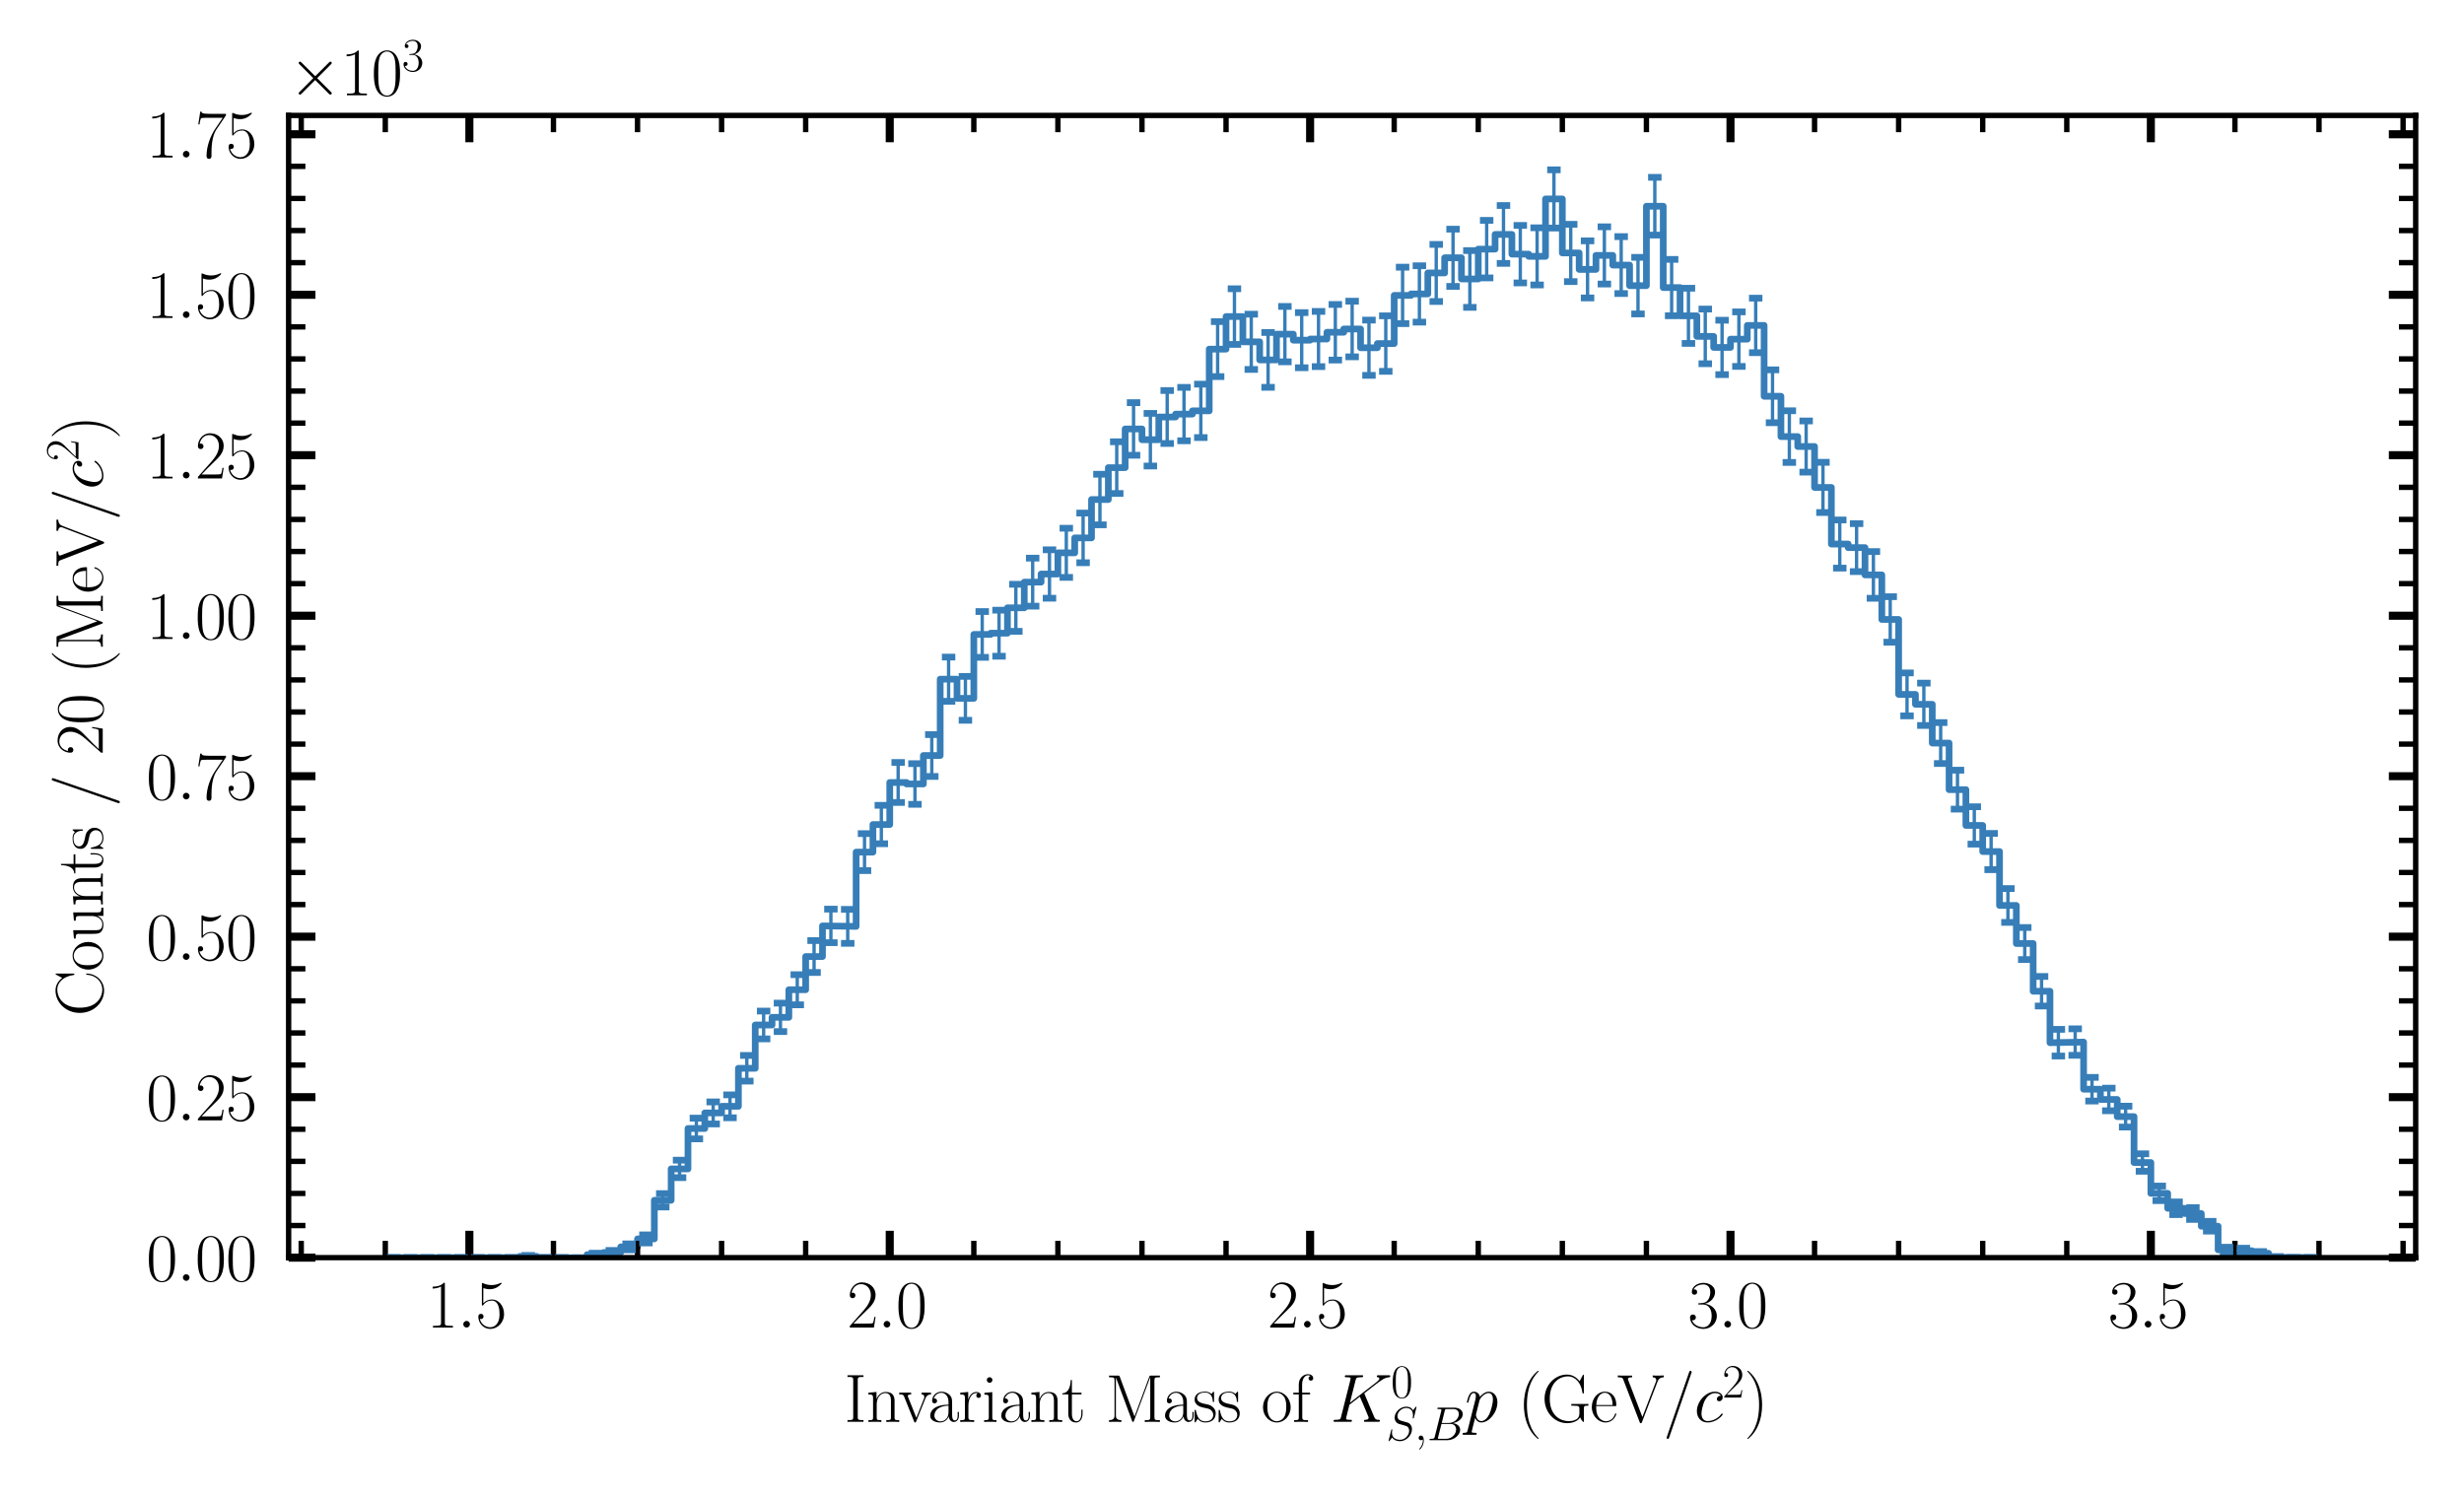<?xml version="1.0" encoding="utf-8" standalone="no"?>
<!DOCTYPE svg PUBLIC "-//W3C//DTD SVG 1.1//EN"
  "http://www.w3.org/Graphics/SVG/1.1/DTD/svg11.dtd">
<svg xmlns:xlink="http://www.w3.org/1999/xlink" width="367.2pt" height="223.2pt" viewBox="0 0 367.2 223.2" xmlns="http://www.w3.org/2000/svg" version="1.1">
 <defs>
  <style type="text/css">*{stroke-linejoin: round; stroke-linecap: butt}</style>
 </defs>
 <g id="figure_1">
  <g id="patch_1">
   <path d="M 0 223.2 
L 367.2 223.2 
L 367.2 0 
L 0 0 
z
" style="fill: #ffffff"/>
  </g>
  <g id="axes_1">
   <g id="patch_2">
    <path d="M 43.012 187.435 
L 360 187.435 
L 360 17.203 
L 43.012 17.203 
z
" style="fill: #ffffff"/>
   </g>
   <g id="patch_3">
    <path d="M 57.42 187.435 
L 77.467 187.435 
L 77.467 187.243 
L 79.973 187.243 
L 79.973 187.435 
L 87.49 187.467 
L 87.49 186.989 
L 89.996 186.989 
L 89.996 186.664 
L 92.502 186.664 
L 92.502 185.83 
L 95.008 185.83 
L 95.008 184.641 
L 97.514 184.641 
L 97.514 178.886 
L 100.019 178.886 
L 100.019 174.209 
L 102.525 174.209 
L 102.525 168.189 
L 105.031 168.189 
L 105.031 165.867 
L 107.537 165.867 
L 107.537 164.882 
L 110.043 164.882 
L 110.043 159.215 
L 112.549 159.215 
L 112.549 152.76 
L 115.054 152.76 
L 115.054 151.62 
L 117.56 151.62 
L 117.56 147.51 
L 120.066 147.51 
L 120.066 142.561 
L 122.572 142.561 
L 122.572 137.994 
L 127.584 138.065 
L 127.584 126.997 
L 130.09 126.997 
L 130.09 122.886 
L 132.595 122.886 
L 132.595 116.62 
L 135.101 116.62 
L 135.101 116.839 
L 137.607 116.839 
L 137.607 112.603 
L 140.113 112.603 
L 140.113 101.222 
L 142.619 101.222 
L 142.619 104.083 
L 145.125 104.083 
L 145.125 94.555 
L 147.63 94.555 
L 147.63 94.37 
L 150.136 94.37 
L 150.136 90.588 
L 152.642 90.588 
L 152.642 86.759 
L 155.148 86.759 
L 155.148 85.55 
L 157.654 85.55 
L 157.654 82.39 
L 160.16 82.39 
L 160.16 80.166 
L 162.665 80.166 
L 162.665 74.449 
L 165.171 74.449 
L 165.171 69.695 
L 167.677 69.695 
L 167.677 63.928 
L 170.183 63.928 
L 170.183 65.533 
L 172.689 65.533 
L 172.689 62.147 
L 175.195 62.147 
L 175.195 61.715 
L 177.7 61.715 
L 177.7 61.233 
L 180.206 61.233 
L 180.206 52.032 
L 182.712 52.032 
L 182.712 47.182 
L 185.218 47.182 
L 185.218 50.945 
L 187.724 50.945 
L 187.724 53.642 
L 190.23 53.642 
L 190.23 49.799 
L 192.735 49.799 
L 192.735 50.698 
L 195.241 50.698 
L 195.241 50.525 
L 197.747 50.525 
L 197.747 49.519 
L 200.253 49.519 
L 200.253 49.033 
L 202.759 49.033 
L 202.759 51.825 
L 205.265 51.825 
L 205.265 51.206 
L 207.77 51.206 
L 207.77 44.028 
L 210.276 44.028 
L 210.276 43.806 
L 212.782 43.806 
L 212.782 40.68 
L 215.288 40.68 
L 215.288 38.419 
L 217.794 38.419 
L 217.794 41.575 
L 220.3 41.575 
L 220.3 37.129 
L 222.805 37.129 
L 222.805 34.942 
L 225.311 34.942 
L 225.311 37.879 
L 227.817 37.879 
L 227.817 38.204 
L 230.323 38.204 
L 230.323 29.65 
L 232.829 29.65 
L 232.829 37.698 
L 235.335 37.698 
L 235.335 40.152 
L 237.84 40.152 
L 237.84 38.065 
L 240.346 38.065 
L 240.346 39.507 
L 242.852 39.507 
L 242.852 42.571 
L 245.358 42.571 
L 245.358 30.734 
L 247.864 30.734 
L 247.864 42.861 
L 250.37 42.861 
L 250.37 47.073 
L 252.875 47.073 
L 252.875 50.137 
L 255.381 50.137 
L 255.381 51.779 
L 257.887 51.779 
L 257.887 50.547 
L 260.393 50.547 
L 260.393 48.498 
L 262.899 48.498 
L 262.899 59.06 
L 265.405 59.06 
L 265.405 65.069 
L 267.911 65.069 
L 267.911 66.548 
L 270.416 66.548 
L 270.416 72.646 
L 272.922 72.646 
L 272.922 81.083 
L 275.428 81.083 
L 275.428 81.617 
L 277.934 81.617 
L 277.934 85.684 
L 280.44 85.684 
L 280.44 92.321 
L 282.946 92.321 
L 282.946 103.488 
L 285.451 103.488 
L 285.451 104.966 
L 287.957 104.966 
L 287.957 110.746 
L 290.463 110.746 
L 290.463 117.686 
L 292.969 117.686 
L 292.969 123.021 
L 295.475 123.021 
L 295.475 126.913 
L 297.981 126.913 
L 297.981 134.947 
L 300.486 134.947 
L 300.486 140.621 
L 302.992 140.621 
L 302.992 147.734 
L 305.498 147.734 
L 305.498 155.401 
L 310.51 155.309 
L 310.51 162.328 
L 313.016 162.328 
L 313.016 163.861 
L 315.521 163.861 
L 315.521 166.415 
L 318.027 166.415 
L 318.027 173.259 
L 320.533 173.259 
L 320.533 177.852 
L 323.039 177.852 
L 323.039 180.081 
L 325.545 180.081 
L 325.545 180.86 
L 328.051 180.86 
L 328.051 182.752 
L 330.556 182.752 
L 330.556 186.269 
L 333.062 186.269 
L 333.062 186.398 
L 335.568 186.398 
L 335.568 186.782 
L 338.074 186.782 
L 338.074 187.372 
L 345.591 187.435 
L 345.591 187.435 
" clip-path="url(#p4471e2c5d2)" style="fill: none; stroke: #377eb8; stroke-linejoin: miter"/>
   </g>
   <g id="matplotlib.axis_1">
    <g id="xtick_1">
     <g id="line2d_1">
      <defs>
       <path id="m24675fafad" d="M 0 0 
L 0 -4 
" style="stroke: #000000; stroke-width: 1.2"/>
      </defs>
      <g>
       <use xlink:href="#m24675fafad" x="69.949" y="187.435" style="stroke: #000000; stroke-width: 1.2"/>
      </g>
     </g>
     <g id="line2d_2">
      <defs>
       <path id="m8933dbac09" d="M 0 0 
L 0 4 
" style="stroke: #000000; stroke-width: 1.2"/>
      </defs>
      <g>
       <use xlink:href="#m8933dbac09" x="69.949" y="17.203" style="stroke: #000000; stroke-width: 1.2"/>
      </g>
     </g>
     <g id="text_1">
      <!-- $\mathdefault{1.5}$ -->
      <g transform="translate(63.584 197.853) scale(0.1 -0.1)">
       <defs>
        <path id="CMR17-31" d="M 1702 4058 
C 1702 4192 1696 4192 1606 4192 
C 1357 3916 979 3827 621 3827 
C 602 3827 570 3827 563 3808 
C 557 3795 557 3782 557 3648 
C 755 3648 1088 3686 1344 3839 
L 1344 461 
C 1344 236 1331 160 781 160 
L 589 160 
L 589 0 
C 896 0 1216 0 1523 0 
C 1830 0 2150 0 2458 0 
L 2458 160 
L 2266 160 
C 1715 160 1702 230 1702 458 
L 1702 4058 
z
" transform="scale(0.016)"/>
        <path id="CMMI12-3a" d="M 1178 307 
C 1178 492 1024 619 870 619 
C 685 619 557 466 557 313 
C 557 128 710 0 864 0 
C 1050 0 1178 153 1178 307 
z
" transform="scale(0.016)"/>
        <path id="CMR17-35" d="M 730 3692 
C 794 3666 1056 3584 1325 3584 
C 1920 3584 2246 3911 2432 4100 
C 2432 4157 2432 4192 2394 4192 
C 2387 4192 2374 4192 2323 4163 
C 2099 4058 1837 3973 1517 3973 
C 1325 3973 1037 3999 723 4139 
C 653 4171 640 4171 634 4171 
C 602 4171 595 4164 595 4037 
L 595 2203 
C 595 2089 595 2057 659 2057 
C 691 2057 704 2070 736 2114 
C 941 2401 1222 2522 1542 2522 
C 1766 2522 2246 2382 2246 1289 
C 2246 1085 2246 715 2054 421 
C 1894 159 1645 25 1370 25 
C 947 25 518 320 403 814 
C 429 807 480 795 506 795 
C 589 795 749 840 749 1038 
C 749 1210 627 1280 506 1280 
C 358 1280 262 1190 262 1011 
C 262 454 704 -128 1382 -128 
C 2042 -128 2669 440 2669 1264 
C 2669 2030 2170 2624 1549 2624 
C 1222 2624 947 2503 730 2274 
L 730 3692 
z
" transform="scale(0.016)"/>
       </defs>
       <use xlink:href="#CMR17-31" transform="scale(0.996)"/>
       <use xlink:href="#CMMI12-3a" transform="translate(45.69 0) scale(0.996)"/>
       <use xlink:href="#CMR17-35" transform="translate(72.788 0) scale(0.996)"/>
      </g>
     </g>
    </g>
    <g id="xtick_2">
     <g id="line2d_3">
      <g>
       <use xlink:href="#m24675fafad" x="132.595" y="187.435" style="stroke: #000000; stroke-width: 1.2"/>
      </g>
     </g>
     <g id="line2d_4">
      <g>
       <use xlink:href="#m8933dbac09" x="132.595" y="17.203" style="stroke: #000000; stroke-width: 1.2"/>
      </g>
     </g>
     <g id="text_2">
      <!-- $\mathdefault{2.0}$ -->
      <g transform="translate(126.23 197.853) scale(0.1 -0.1)">
       <defs>
        <path id="CMR17-32" d="M 2669 989 
L 2554 989 
C 2490 536 2438 459 2413 420 
C 2381 369 1920 369 1830 369 
L 602 369 
C 832 619 1280 1072 1824 1597 
C 2214 1967 2669 2402 2669 3035 
C 2669 3790 2067 4224 1395 4224 
C 691 4224 262 3604 262 3030 
C 262 2780 448 2748 525 2748 
C 589 2748 781 2787 781 3010 
C 781 3207 614 3264 525 3264 
C 486 3264 448 3258 422 3245 
C 544 3790 915 4058 1306 4058 
C 1862 4058 2227 3617 2227 3035 
C 2227 2479 1901 2000 1536 1584 
L 262 146 
L 262 0 
L 2515 0 
L 2669 989 
z
" transform="scale(0.016)"/>
        <path id="CMR17-30" d="M 2688 2025 
C 2688 2416 2682 3080 2413 3591 
C 2176 4039 1798 4198 1466 4198 
C 1158 4198 768 4058 525 3597 
C 269 3118 243 2524 243 2025 
C 243 1661 250 1106 448 619 
C 723 -39 1216 -128 1466 -128 
C 1760 -128 2208 -7 2470 600 
C 2662 1042 2688 1559 2688 2025 
z
M 1466 -26 
C 1056 -26 813 325 723 812 
C 653 1188 653 1738 653 2096 
C 653 2588 653 2997 736 3387 
C 858 3929 1216 4096 1466 4096 
C 1728 4096 2067 3923 2189 3400 
C 2272 3036 2278 2607 2278 2096 
C 2278 1680 2278 1169 2202 792 
C 2067 95 1690 -26 1466 -26 
z
" transform="scale(0.016)"/>
       </defs>
       <use xlink:href="#CMR17-32" transform="scale(0.996)"/>
       <use xlink:href="#CMMI12-3a" transform="translate(45.69 0) scale(0.996)"/>
       <use xlink:href="#CMR17-30" transform="translate(72.788 0) scale(0.996)"/>
      </g>
     </g>
    </g>
    <g id="xtick_3">
     <g id="line2d_5">
      <g>
       <use xlink:href="#m24675fafad" x="195.241" y="187.435" style="stroke: #000000; stroke-width: 1.2"/>
      </g>
     </g>
     <g id="line2d_6">
      <g>
       <use xlink:href="#m8933dbac09" x="195.241" y="17.203" style="stroke: #000000; stroke-width: 1.2"/>
      </g>
     </g>
     <g id="text_3">
      <!-- $\mathdefault{2.5}$ -->
      <g transform="translate(188.876 197.853) scale(0.1 -0.1)">
       <use xlink:href="#CMR17-32" transform="scale(0.996)"/>
       <use xlink:href="#CMMI12-3a" transform="translate(45.69 0) scale(0.996)"/>
       <use xlink:href="#CMR17-35" transform="translate(72.788 0) scale(0.996)"/>
      </g>
     </g>
    </g>
    <g id="xtick_4">
     <g id="line2d_7">
      <g>
       <use xlink:href="#m24675fafad" x="257.887" y="187.435" style="stroke: #000000; stroke-width: 1.2"/>
      </g>
     </g>
     <g id="line2d_8">
      <g>
       <use xlink:href="#m8933dbac09" x="257.887" y="17.203" style="stroke: #000000; stroke-width: 1.2"/>
      </g>
     </g>
     <g id="text_4">
      <!-- $\mathdefault{3.0}$ -->
      <g transform="translate(251.522 197.853) scale(0.1 -0.1)">
       <defs>
        <path id="CMR17-33" d="M 1414 2157 
C 1984 2157 2234 1662 2234 1090 
C 2234 320 1824 25 1453 25 
C 1114 25 563 194 390 693 
C 422 680 454 680 486 680 
C 640 680 755 782 755 948 
C 755 1133 614 1216 486 1216 
C 378 1216 211 1165 211 926 
C 211 335 787 -128 1466 -128 
C 2176 -128 2720 430 2720 1085 
C 2720 1707 2208 2157 1600 2227 
C 2086 2328 2554 2756 2554 3329 
C 2554 3820 2048 4179 1472 4179 
C 890 4179 378 3829 378 3329 
C 378 3110 544 3072 627 3072 
C 762 3072 877 3155 877 3321 
C 877 3486 762 3569 627 3569 
C 602 3569 570 3569 544 3557 
C 730 3959 1235 4032 1459 4032 
C 1683 4032 2106 3925 2106 3320 
C 2106 3143 2080 2828 1862 2550 
C 1670 2304 1453 2304 1242 2284 
C 1210 2284 1062 2269 1037 2269 
C 992 2263 966 2257 966 2208 
C 966 2163 973 2157 1101 2157 
L 1414 2157 
z
" transform="scale(0.016)"/>
       </defs>
       <use xlink:href="#CMR17-33" transform="scale(0.996)"/>
       <use xlink:href="#CMMI12-3a" transform="translate(45.69 0) scale(0.996)"/>
       <use xlink:href="#CMR17-30" transform="translate(72.788 0) scale(0.996)"/>
      </g>
     </g>
    </g>
    <g id="xtick_5">
     <g id="line2d_9">
      <g>
       <use xlink:href="#m24675fafad" x="320.533" y="187.435" style="stroke: #000000; stroke-width: 1.2"/>
      </g>
     </g>
     <g id="line2d_10">
      <g>
       <use xlink:href="#m8933dbac09" x="320.533" y="17.203" style="stroke: #000000; stroke-width: 1.2"/>
      </g>
     </g>
     <g id="text_5">
      <!-- $\mathdefault{3.5}$ -->
      <g transform="translate(314.168 197.853) scale(0.1 -0.1)">
       <use xlink:href="#CMR17-33" transform="scale(0.996)"/>
       <use xlink:href="#CMMI12-3a" transform="translate(45.69 0) scale(0.996)"/>
       <use xlink:href="#CMR17-35" transform="translate(72.788 0) scale(0.996)"/>
      </g>
     </g>
    </g>
    <g id="xtick_6">
     <g id="line2d_11">
      <defs>
       <path id="m58a281dc3c" d="M 0 0 
L 0 -2.5 
" style="stroke: #000000; stroke-width: 0.8"/>
      </defs>
      <g>
       <use xlink:href="#m58a281dc3c" x="44.891" y="187.435" style="stroke: #000000; stroke-width: 0.8"/>
      </g>
     </g>
     <g id="line2d_12">
      <defs>
       <path id="m065d778d28" d="M 0 0 
L 0 2.5 
" style="stroke: #000000; stroke-width: 0.8"/>
      </defs>
      <g>
       <use xlink:href="#m065d778d28" x="44.891" y="17.203" style="stroke: #000000; stroke-width: 0.8"/>
      </g>
     </g>
    </g>
    <g id="xtick_7">
     <g id="line2d_13">
      <g>
       <use xlink:href="#m58a281dc3c" x="57.42" y="187.435" style="stroke: #000000; stroke-width: 0.8"/>
      </g>
     </g>
     <g id="line2d_14">
      <g>
       <use xlink:href="#m065d778d28" x="57.42" y="17.203" style="stroke: #000000; stroke-width: 0.8"/>
      </g>
     </g>
    </g>
    <g id="xtick_8">
     <g id="line2d_15">
      <g>
       <use xlink:href="#m58a281dc3c" x="82.479" y="187.435" style="stroke: #000000; stroke-width: 0.8"/>
      </g>
     </g>
     <g id="line2d_16">
      <g>
       <use xlink:href="#m065d778d28" x="82.479" y="17.203" style="stroke: #000000; stroke-width: 0.8"/>
      </g>
     </g>
    </g>
    <g id="xtick_9">
     <g id="line2d_17">
      <g>
       <use xlink:href="#m58a281dc3c" x="95.008" y="187.435" style="stroke: #000000; stroke-width: 0.8"/>
      </g>
     </g>
     <g id="line2d_18">
      <g>
       <use xlink:href="#m065d778d28" x="95.008" y="17.203" style="stroke: #000000; stroke-width: 0.8"/>
      </g>
     </g>
    </g>
    <g id="xtick_10">
     <g id="line2d_19">
      <g>
       <use xlink:href="#m58a281dc3c" x="107.537" y="187.435" style="stroke: #000000; stroke-width: 0.8"/>
      </g>
     </g>
     <g id="line2d_20">
      <g>
       <use xlink:href="#m065d778d28" x="107.537" y="17.203" style="stroke: #000000; stroke-width: 0.8"/>
      </g>
     </g>
    </g>
    <g id="xtick_11">
     <g id="line2d_21">
      <g>
       <use xlink:href="#m58a281dc3c" x="120.066" y="187.435" style="stroke: #000000; stroke-width: 0.8"/>
      </g>
     </g>
     <g id="line2d_22">
      <g>
       <use xlink:href="#m065d778d28" x="120.066" y="17.203" style="stroke: #000000; stroke-width: 0.8"/>
      </g>
     </g>
    </g>
    <g id="xtick_12">
     <g id="line2d_23">
      <g>
       <use xlink:href="#m58a281dc3c" x="145.125" y="187.435" style="stroke: #000000; stroke-width: 0.8"/>
      </g>
     </g>
     <g id="line2d_24">
      <g>
       <use xlink:href="#m065d778d28" x="145.125" y="17.203" style="stroke: #000000; stroke-width: 0.8"/>
      </g>
     </g>
    </g>
    <g id="xtick_13">
     <g id="line2d_25">
      <g>
       <use xlink:href="#m58a281dc3c" x="157.654" y="187.435" style="stroke: #000000; stroke-width: 0.8"/>
      </g>
     </g>
     <g id="line2d_26">
      <g>
       <use xlink:href="#m065d778d28" x="157.654" y="17.203" style="stroke: #000000; stroke-width: 0.8"/>
      </g>
     </g>
    </g>
    <g id="xtick_14">
     <g id="line2d_27">
      <g>
       <use xlink:href="#m58a281dc3c" x="170.183" y="187.435" style="stroke: #000000; stroke-width: 0.8"/>
      </g>
     </g>
     <g id="line2d_28">
      <g>
       <use xlink:href="#m065d778d28" x="170.183" y="17.203" style="stroke: #000000; stroke-width: 0.8"/>
      </g>
     </g>
    </g>
    <g id="xtick_15">
     <g id="line2d_29">
      <g>
       <use xlink:href="#m58a281dc3c" x="182.712" y="187.435" style="stroke: #000000; stroke-width: 0.8"/>
      </g>
     </g>
     <g id="line2d_30">
      <g>
       <use xlink:href="#m065d778d28" x="182.712" y="17.203" style="stroke: #000000; stroke-width: 0.8"/>
      </g>
     </g>
    </g>
    <g id="xtick_16">
     <g id="line2d_31">
      <g>
       <use xlink:href="#m58a281dc3c" x="207.77" y="187.435" style="stroke: #000000; stroke-width: 0.8"/>
      </g>
     </g>
     <g id="line2d_32">
      <g>
       <use xlink:href="#m065d778d28" x="207.77" y="17.203" style="stroke: #000000; stroke-width: 0.8"/>
      </g>
     </g>
    </g>
    <g id="xtick_17">
     <g id="line2d_33">
      <g>
       <use xlink:href="#m58a281dc3c" x="220.3" y="187.435" style="stroke: #000000; stroke-width: 0.8"/>
      </g>
     </g>
     <g id="line2d_34">
      <g>
       <use xlink:href="#m065d778d28" x="220.3" y="17.203" style="stroke: #000000; stroke-width: 0.8"/>
      </g>
     </g>
    </g>
    <g id="xtick_18">
     <g id="line2d_35">
      <g>
       <use xlink:href="#m58a281dc3c" x="232.829" y="187.435" style="stroke: #000000; stroke-width: 0.8"/>
      </g>
     </g>
     <g id="line2d_36">
      <g>
       <use xlink:href="#m065d778d28" x="232.829" y="17.203" style="stroke: #000000; stroke-width: 0.8"/>
      </g>
     </g>
    </g>
    <g id="xtick_19">
     <g id="line2d_37">
      <g>
       <use xlink:href="#m58a281dc3c" x="245.358" y="187.435" style="stroke: #000000; stroke-width: 0.8"/>
      </g>
     </g>
     <g id="line2d_38">
      <g>
       <use xlink:href="#m065d778d28" x="245.358" y="17.203" style="stroke: #000000; stroke-width: 0.8"/>
      </g>
     </g>
    </g>
    <g id="xtick_20">
     <g id="line2d_39">
      <g>
       <use xlink:href="#m58a281dc3c" x="270.416" y="187.435" style="stroke: #000000; stroke-width: 0.8"/>
      </g>
     </g>
     <g id="line2d_40">
      <g>
       <use xlink:href="#m065d778d28" x="270.416" y="17.203" style="stroke: #000000; stroke-width: 0.8"/>
      </g>
     </g>
    </g>
    <g id="xtick_21">
     <g id="line2d_41">
      <g>
       <use xlink:href="#m58a281dc3c" x="282.946" y="187.435" style="stroke: #000000; stroke-width: 0.8"/>
      </g>
     </g>
     <g id="line2d_42">
      <g>
       <use xlink:href="#m065d778d28" x="282.946" y="17.203" style="stroke: #000000; stroke-width: 0.8"/>
      </g>
     </g>
    </g>
    <g id="xtick_22">
     <g id="line2d_43">
      <g>
       <use xlink:href="#m58a281dc3c" x="295.475" y="187.435" style="stroke: #000000; stroke-width: 0.8"/>
      </g>
     </g>
     <g id="line2d_44">
      <g>
       <use xlink:href="#m065d778d28" x="295.475" y="17.203" style="stroke: #000000; stroke-width: 0.8"/>
      </g>
     </g>
    </g>
    <g id="xtick_23">
     <g id="line2d_45">
      <g>
       <use xlink:href="#m58a281dc3c" x="308.004" y="187.435" style="stroke: #000000; stroke-width: 0.8"/>
      </g>
     </g>
     <g id="line2d_46">
      <g>
       <use xlink:href="#m065d778d28" x="308.004" y="17.203" style="stroke: #000000; stroke-width: 0.8"/>
      </g>
     </g>
    </g>
    <g id="xtick_24">
     <g id="line2d_47">
      <g>
       <use xlink:href="#m58a281dc3c" x="333.062" y="187.435" style="stroke: #000000; stroke-width: 0.8"/>
      </g>
     </g>
     <g id="line2d_48">
      <g>
       <use xlink:href="#m065d778d28" x="333.062" y="17.203" style="stroke: #000000; stroke-width: 0.8"/>
      </g>
     </g>
    </g>
    <g id="xtick_25">
     <g id="line2d_49">
      <g>
       <use xlink:href="#m58a281dc3c" x="345.591" y="187.435" style="stroke: #000000; stroke-width: 0.8"/>
      </g>
     </g>
     <g id="line2d_50">
      <g>
       <use xlink:href="#m065d778d28" x="345.591" y="17.203" style="stroke: #000000; stroke-width: 0.8"/>
      </g>
     </g>
    </g>
    <g id="xtick_26">
     <g id="line2d_51">
      <g>
       <use xlink:href="#m58a281dc3c" x="358.121" y="187.435" style="stroke: #000000; stroke-width: 0.8"/>
      </g>
     </g>
     <g id="line2d_52">
      <g>
       <use xlink:href="#m065d778d28" x="358.121" y="17.203" style="stroke: #000000; stroke-width: 0.8"/>
      </g>
     </g>
    </g>
    <g id="text_6">
     <!-- Invariant Mass of $K_{S,B}^0 p$ (GeV/$c^2$) -->
     <g transform="translate(125.817 211.9) scale(0.1 -0.1)">
      <defs>
       <path id="CMR17-49" d="M 1261 3905 
C 1261 4192 1338 4192 1798 4192 
L 1798 4352 
C 1594 4352 1267 4352 1050 4352 
C 832 4352 506 4352 301 4352 
L 301 4192 
C 762 4192 838 4192 838 3905 
L 838 447 
C 838 160 762 160 301 160 
L 301 0 
C 506 0 832 0 1050 0 
C 1267 0 1594 0 1798 0 
L 1798 160 
C 1338 160 1261 160 1261 447 
L 1261 3905 
z
" transform="scale(0.016)"/>
       <path id="CMR17-6e" d="M 2656 1933 
C 2656 2259 2592 2790 1837 2790 
C 1331 2790 1069 2400 973 2144 
L 966 2144 
L 966 2790 
L 211 2720 
L 211 2554 
C 589 2554 646 2515 646 2208 
L 646 428 
C 646 184 621 153 211 153 
L 211 -13 
C 365 0 646 0 813 0 
C 979 0 1267 0 1421 -13 
L 1421 153 
C 1011 153 986 178 986 428 
L 986 1658 
C 986 2247 1344 2688 1792 2688 
C 2266 2688 2317 2266 2317 1958 
L 2317 428 
C 2317 184 2291 153 1882 153 
L 1882 -13 
C 2035 0 2317 0 2483 0 
C 2650 0 2938 0 3091 -13 
L 3091 153 
C 2682 153 2656 178 2656 428 
L 2656 1933 
z
" transform="scale(0.016)"/>
       <path id="CMR17-76" d="M 2502 2163 
C 2560 2304 2662 2560 3034 2560 
L 3034 2726 
C 2912 2726 2752 2726 2630 2726 
C 2496 2726 2285 2726 2157 2732 
L 2157 2566 
C 2317 2553 2406 2477 2406 2311 
C 2406 2253 2406 2240 2368 2151 
L 1664 377 
L 902 2286 
C 864 2369 864 2381 864 2407 
C 864 2560 1075 2560 1171 2560 
L 1171 2732 
C 1018 2726 736 2726 576 2726 
C 403 2726 205 2726 64 2732 
L 64 2560 
C 307 2560 442 2560 518 2362 
L 1446 44 
C 1485 -51 1491 -64 1549 -64 
C 1606 -64 1613 -51 1651 44 
L 2502 2163 
z
" transform="scale(0.016)"/>
       <path id="CMR17-61" d="M 2304 1653 
C 2304 2072 2304 2294 2035 2543 
C 1798 2752 1523 2816 1306 2816 
C 800 2816 435 2407 435 1971 
C 435 1728 627 1728 666 1728 
C 749 1728 896 1778 896 1954 
C 896 2112 774 2181 666 2181 
C 640 2181 608 2174 589 2168 
C 723 2592 1069 2714 1293 2714 
C 1613 2714 1965 2429 1965 1885 
L 1965 1600 
C 1587 1600 1133 1549 774 1357 
C 371 1133 256 813 256 570 
C 256 77 832 -64 1171 -64 
C 1523 -64 1850 139 1990 511 
C 2003 233 2182 -18 2464 -18 
C 2598 -18 2938 70 2938 567 
L 2938 920 
L 2822 920 
L 2822 562 
C 2822 178 2650 128 2566 128 
C 2304 128 2304 458 2304 738 
L 2304 1653 
z
M 1965 870 
C 1965 317 1568 38 1216 38 
C 896 38 646 275 646 570 
C 646 761 730 1100 1101 1305 
C 1408 1478 1760 1504 1965 1504 
L 1965 870 
z
" transform="scale(0.016)"/>
       <path id="CMR17-72" d="M 960 1497 
C 960 2112 1222 2688 1702 2688 
C 1747 2688 1792 2682 1837 2662 
C 1837 2662 1696 2617 1696 2452 
C 1696 2298 1818 2234 1914 2234 
C 1990 2234 2131 2279 2131 2458 
C 2131 2663 1926 2790 1709 2790 
C 1222 2790 1011 2317 947 2093 
L 941 2093 
L 941 2790 
L 198 2720 
L 198 2554 
C 576 2554 634 2515 634 2208 
L 634 428 
C 634 184 608 153 198 153 
L 198 -13 
C 352 0 646 0 813 0 
C 998 0 1325 0 1498 -13 
L 1498 153 
C 1037 153 960 153 960 440 
L 960 1497 
z
" transform="scale(0.016)"/>
       <path id="CMR17-69" d="M 992 3909 
C 992 4049 877 4170 730 4170 
C 589 4170 467 4056 467 3909 
C 467 3769 582 3648 730 3648 
C 870 3648 992 3763 992 3909 
z
M 243 2706 
L 243 2541 
C 602 2541 653 2502 653 2197 
L 653 427 
C 653 184 627 153 218 153 
L 218 -13 
C 371 0 646 0 806 0 
C 960 0 1222 0 1370 -13 
L 1370 153 
C 992 153 979 191 979 420 
L 979 2776 
L 243 2706 
z
" transform="scale(0.016)"/>
       <path id="CMR17-74" d="M 966 2560 
L 1862 2560 
L 1862 2725 
L 966 2725 
L 966 3904 
L 851 3904 
C 838 3245 614 2668 70 2668 
L 70 2560 
L 627 2560 
L 627 771 
C 627 650 627 -64 1370 -64 
C 1747 -64 1965 306 1965 777 
L 1965 1140 
L 1850 1140 
L 1850 783 
C 1850 344 1677 51 1408 51 
C 1222 51 966 178 966 758 
L 966 2560 
z
" transform="scale(0.016)"/>
       <path id="CMR17-4d" d="M 1338 4224 
C 1299 4320 1293 4320 1158 4320 
L 339 4320 
L 339 4160 
C 781 4160 851 4160 851 3875 
L 851 610 
C 851 451 851 153 339 153 
L 339 -13 
C 486 0 755 0 915 0 
C 1075 0 1344 0 1491 -13 
L 1491 153 
C 979 153 979 451 979 610 
L 979 4135 
L 986 4135 
L 2490 89 
C 2515 25 2528 -13 2579 -13 
C 2630 -13 2643 25 2669 89 
L 4186 4166 
L 4192 4166 
L 4192 438 
C 4192 153 4122 153 3680 153 
L 3680 -13 
C 3853 0 4198 0 4384 0 
C 4570 0 4922 0 5094 -13 
L 5094 153 
C 4653 153 4582 153 4582 438 
L 4582 3875 
C 4582 4160 4653 4160 5094 4160 
L 5094 4320 
L 4282 4320 
C 4147 4320 4141 4314 4102 4218 
L 2720 502 
L 1338 4224 
z
" transform="scale(0.016)"/>
       <path id="CMR17-73" d="M 1978 2697 
C 1978 2813 1971 2819 1933 2819 
C 1907 2819 1901 2813 1824 2717 
C 1805 2691 1747 2626 1728 2601 
C 1523 2819 1235 2819 1126 2819 
C 416 2819 160 2447 160 2076 
C 160 1498 813 1365 998 1325 
C 1402 1243 1542 1217 1677 1101 
C 1760 1025 1901 884 1901 654 
C 1901 384 1747 38 1158 38 
C 602 38 403 460 288 1021 
C 269 1110 269 1117 218 1117 
C 166 1117 160 1110 160 983 
L 160 63 
C 160 -51 166 -58 205 -58 
C 237 -58 243 -51 275 0 
C 314 57 410 211 448 276 
C 576 103 800 -64 1158 -64 
C 1792 -64 2131 283 2131 784 
C 2131 1112 1958 1285 1875 1362 
C 1683 1561 1459 1606 1190 1657 
C 838 1735 390 1825 390 2217 
C 390 2383 480 2737 1126 2737 
C 1811 2737 1850 2094 1862 1888 
C 1869 1856 1901 1849 1920 1849 
C 1978 1849 1978 1869 1978 1978 
L 1978 2697 
z
" transform="scale(0.016)"/>
       <path id="CMR17-6f" d="M 2758 1356 
C 2758 2176 2163 2816 1466 2816 
C 768 2816 173 2176 173 1356 
C 173 551 768 -64 1466 -64 
C 2163 -64 2758 551 2758 1356 
z
M 1466 51 
C 1165 51 909 230 762 480 
C 602 767 582 1126 582 1408 
C 582 1677 595 2010 762 2298 
C 890 2509 1139 2714 1466 2714 
C 1754 2714 1997 2554 2150 2330 
C 2349 2029 2349 1607 2349 1408 
C 2349 1158 2336 775 2163 467 
C 1984 173 1709 51 1466 51 
z
" transform="scale(0.016)"/>
       <path id="CMR17-66" d="M 979 2560 
L 1709 2560 
L 1709 2725 
L 966 2725 
L 966 3494 
C 966 4022 1235 4352 1510 4352 
C 1594 4352 1690 4327 1754 4282 
C 1702 4269 1568 4225 1568 4067 
C 1568 3901 1696 3850 1786 3850 
C 1875 3850 2003 3901 2003 4067 
C 2003 4308 1773 4454 1517 4454 
C 1152 4454 653 4156 653 3481 
L 653 2725 
L 141 2725 
L 141 2560 
L 653 2560 
L 653 427 
C 653 184 627 153 218 153 
L 218 -13 
C 371 0 666 0 832 0 
C 1018 0 1344 0 1517 -13 
L 1517 153 
C 1056 153 979 153 979 439 
L 979 2560 
z
" transform="scale(0.016)"/>
       <path id="CMMI12-4b" d="M 3200 2571 
C 3194 2590 3168 2641 3168 2661 
C 3168 2667 3174 2673 3283 2756 
L 3904 3242 
C 4762 3905 5043 4128 5485 4167 
C 5530 4167 5594 4167 5594 4282 
C 5594 4320 5574 4352 5523 4352 
C 5453 4352 5376 4352 5306 4352 
L 5062 4352 
C 4864 4352 4653 4352 4461 4352 
C 4416 4352 4339 4352 4339 4237 
C 4339 4173 4384 4167 4422 4167 
C 4493 4160 4576 4135 4576 4046 
C 4576 3919 4384 3765 4333 3727 
L 1824 1784 
L 2355 3887 
C 2413 4103 2426 4167 2880 4167 
C 3002 4167 3059 4167 3059 4288 
C 3059 4352 2995 4352 2963 4352 
C 2848 4352 2714 4352 2592 4352 
L 1837 4352 
C 1722 4352 1581 4352 1466 4352 
C 1414 4352 1344 4352 1344 4231 
C 1344 4167 1402 4167 1498 4167 
C 1888 4167 1888 4116 1888 4046 
C 1888 4034 1888 3995 1862 3899 
L 998 472 
C 941 249 928 185 480 185 
C 358 185 294 185 294 70 
C 294 0 352 0 390 0 
C 512 0 640 0 762 0 
L 1510 0 
C 1632 0 1766 0 1888 0 
C 1939 0 2010 0 2010 121 
C 2010 185 1952 185 1856 185 
C 1466 185 1466 236 1466 300 
C 1466 345 1504 504 1530 606 
L 1779 1593 
L 2752 2351 
C 2938 1943 3277 1128 3539 505 
C 3558 466 3571 428 3571 383 
C 3571 185 3315 185 3258 185 
C 3200 185 3136 185 3136 64 
C 3136 0 3206 0 3226 0 
C 3450 0 3686 0 3910 0 
L 4218 0 
C 4314 0 4422 0 4518 0 
C 4557 0 4627 0 4627 121 
C 4627 185 4570 185 4506 185 
C 4269 185 4186 236 4090 466 
L 3200 2571 
z
" transform="scale(0.016)"/>
       <path id="CMMI12-53" d="M 4064 4423 
C 4064 4480 4019 4480 4006 4480 
C 3981 4480 3974 4474 3898 4378 
C 3859 4333 3597 4001 3590 3995 
C 3379 4410 2957 4480 2688 4480 
C 1875 4480 1139 3743 1139 3025 
C 1139 2549 1427 2269 1741 2161 
C 1811 2135 2189 2033 2381 1989 
C 2707 1900 2790 1875 2925 1735 
C 2950 1703 3078 1557 3078 1258 
C 3078 667 2528 57 1888 57 
C 1363 57 781 280 781 991 
C 781 1112 806 1265 826 1328 
C 826 1348 832 1378 832 1391 
C 832 1417 819 1449 768 1449 
C 710 1449 704 1436 678 1328 
L 352 24 
C 352 18 326 -64 326 -71 
C 326 -128 378 -128 390 -128 
C 416 -128 422 -122 499 -26 
L 794 356 
C 947 126 1280 -128 1875 -128 
C 2701 -128 3456 666 3456 1460 
C 3456 1728 3392 1963 3149 2197 
C 3014 2331 2899 2363 2310 2516 
C 1882 2630 1824 2649 1709 2751 
C 1600 2858 1517 3011 1517 3227 
C 1517 3761 2061 4308 2669 4308 
C 3296 4308 3590 3926 3590 3323 
C 3590 3158 3558 2986 3558 2961 
C 3558 2903 3610 2903 3629 2903 
C 3686 2903 3693 2922 3718 3024 
L 4064 4423 
z
" transform="scale(0.016)"/>
       <path id="CMMI12-3b" d="M 1248 -31 
C 1248 343 1126 619 864 619 
C 659 619 557 453 557 313 
C 557 172 653 0 870 0 
C 954 0 1024 26 1082 83 
C 1094 96 1101 96 1107 96 
C 1120 96 1120 5 1120 -27 
C 1120 -240 1082 -659 710 -1080 
C 640 -1157 640 -1170 640 -1183 
C 640 -1216 672 -1248 704 -1248 
C 755 -1248 1248 -771 1248 -31 
z
" transform="scale(0.016)"/>
       <path id="CMMI12-42" d="M 2342 3921 
C 2400 4160 2426 4160 2675 4160 
L 3507 4160 
C 4230 4160 4230 3544 4230 3485 
C 4230 2966 3712 2304 2867 2304 
L 1946 2304 
L 2342 3921 
z
M 3424 2275 
C 4122 2402 4755 2886 4755 3473 
C 4755 3970 4314 4352 3590 4352 
L 1536 4352 
C 1414 4352 1357 4352 1357 4226 
C 1357 4160 1414 4160 1510 4160 
C 1901 4160 1901 4112 1901 4044 
C 1901 4032 1901 3993 1875 3897 
L 1011 472 
C 954 249 941 185 493 185 
C 371 185 307 185 307 70 
C 307 0 346 0 474 0 
L 2669 0 
C 3648 0 4403 739 4403 1383 
C 4403 1906 3942 2224 3424 2275 
z
M 2515 185 
L 1651 185 
C 1562 185 1549 185 1510 192 
C 1440 198 1434 211 1434 261 
C 1434 305 1446 343 1459 399 
L 1907 2176 
L 3110 2176 
C 3866 2176 3866 1483 3866 1433 
C 3866 828 3309 185 2515 185 
z
" transform="scale(0.016)"/>
       <path id="CMMI12-70" d="M 275 -789 
C 230 -980 205 -1031 -58 -1031 
C -134 -1031 -198 -1031 -198 -1152 
C -198 -1165 -192 -1216 -122 -1216 
C -38 -1216 51 -1216 134 -1216 
L 410 -1216 
C 544 -1216 870 -1216 1005 -1216 
C 1043 -1216 1120 -1216 1120 -1101 
C 1120 -1031 1075 -1031 966 -1031 
C 672 -1031 653 -987 653 -937 
C 653 -861 941 219 979 364 
C 1050 185 1222 -64 1555 -64 
C 2278 -64 3059 875 3059 1814 
C 3059 2401 2726 2816 2246 2816 
C 1837 2816 1491 2420 1421 2331 
C 1370 2650 1120 2816 864 2816 
C 678 2816 531 2727 410 2484 
C 294 2254 205 1865 205 1839 
C 205 1814 230 1782 275 1782 
C 326 1782 333 1788 371 1935 
C 467 2312 589 2689 845 2689 
C 992 2689 1043 2587 1043 2397 
C 1043 2245 1024 2181 998 2067 
L 275 -789 
z
M 1382 1993 
C 1427 2171 1606 2357 1709 2446 
C 1779 2510 1990 2689 2234 2689 
C 2515 2689 2643 2408 2643 2076 
C 2643 1769 2464 1047 2304 715 
C 2144 370 1850 64 1555 64 
C 1120 64 1050 613 1050 639 
C 1050 658 1062 709 1069 741 
L 1382 1993 
z
" transform="scale(0.016)"/>
       <path id="CMR17-28" d="M 1958 -1561 
C 1958 -1555 1958 -1542 1939 -1523 
C 1645 -1224 858 -407 858 1581 
C 858 3569 1632 4379 1946 4697 
C 1946 4704 1958 4717 1958 4736 
C 1958 4755 1939 4768 1914 4768 
C 1843 4768 1299 4296 986 3594 
C 666 2887 576 2199 576 1588 
C 576 1128 621 351 1005 -471 
C 1312 -1135 1837 -1600 1914 -1600 
C 1946 -1600 1958 -1587 1958 -1561 
z
" transform="scale(0.016)"/>
       <path id="CMR17-47" d="M 3974 1233 
C 3974 1473 3994 1505 4390 1505 
L 4390 1670 
C 4237 1664 3891 1664 3718 1664 
C 3539 1664 3040 1664 2797 1664 
L 2797 1505 
L 2989 1505 
C 3539 1505 3552 1434 3552 1201 
L 3552 774 
C 3552 63 2720 63 2522 63 
C 1862 63 781 511 781 2160 
C 781 3808 1843 4250 2464 4250 
C 3187 4250 3712 3626 3834 2741 
C 3846 2664 3846 2651 3904 2651 
C 3974 2651 3974 2664 3974 2779 
L 3974 4288 
C 3974 4402 3968 4409 3930 4409 
C 3904 4409 3898 4402 3853 4326 
L 3571 3791 
C 3258 4187 2874 4416 2381 4416 
C 1286 4416 294 3456 294 2148 
C 294 845 1267 -128 2394 -128 
C 2912 -128 3418 56 3616 417 
C 3725 158 3904 -20 3936 -20 
C 3968 -20 3974 -13 3974 100 
L 3974 1233 
z
" transform="scale(0.016)"/>
       <path id="CMR17-65" d="M 2438 1472 
C 2464 1498 2464 1511 2464 1576 
C 2464 2238 2118 2816 1389 2816 
C 710 2816 173 2169 173 1383 
C 173 551 781 -64 1459 -64 
C 2176 -64 2458 607 2458 740 
C 2458 784 2419 784 2406 784 
C 2362 784 2355 771 2330 696 
C 2189 265 1837 51 1504 51 
C 1229 51 954 203 781 480 
C 582 803 582 1176 582 1472 
L 2438 1472 
z
M 589 1568 
C 634 2505 1126 2714 1382 2714 
C 1818 2714 2112 2297 2118 1568 
L 589 1568 
z
" transform="scale(0.016)"/>
       <path id="CMR17-56" d="M 3776 3745 
C 3834 3886 3936 4160 4365 4160 
L 4365 4332 
C 4218 4319 4051 4319 3891 4319 
C 3738 4319 3475 4319 3328 4332 
L 3328 4160 
C 3648 4160 3661 3936 3661 3898 
C 3661 3827 3642 3783 3622 3732 
L 2362 446 
L 1043 3886 
C 1024 3931 1011 3963 1011 3994 
C 1011 4160 1267 4160 1402 4160 
L 1402 4319 
C 1197 4319 896 4319 685 4319 
C 518 4319 218 4319 64 4332 
L 64 4160 
C 435 4160 506 4135 582 3931 
L 2106 -26 
C 2138 -115 2144 -128 2214 -128 
C 2285 -128 2291 -115 2323 -26 
L 3776 3745 
z
" transform="scale(0.016)"/>
       <path id="CMR17-2f" d="M 2605 4545 
C 2637 4627 2637 4640 2637 4653 
C 2637 4729 2579 4768 2528 4768 
C 2451 4768 2426 4717 2400 4640 
L 326 -1377 
C 294 -1460 294 -1473 294 -1486 
C 294 -1562 352 -1600 403 -1600 
C 480 -1600 506 -1549 531 -1473 
L 2605 4545 
z
" transform="scale(0.016)"/>
       <path id="CMMI12-63" d="M 2502 2431 
C 2381 2431 2323 2431 2234 2355 
C 2195 2323 2125 2227 2125 2125 
C 2125 1997 2221 1920 2342 1920 
C 2496 1920 2669 2044 2669 2292 
C 2669 2588 2374 2816 1933 2816 
C 1094 2816 256 1903 256 996 
C 256 441 602 -64 1254 -64 
C 2125 -64 2675 622 2675 706 
C 2675 744 2637 776 2611 776 
C 2592 776 2586 770 2528 713 
C 2118 162 1510 64 1267 64 
C 826 64 685 446 685 764 
C 685 988 794 1605 1024 2039 
C 1190 2338 1536 2682 1939 2682 
C 2022 2682 2374 2682 2502 2431 
z
" transform="scale(0.016)"/>
       <path id="CMR17-29" d="M 1683 1581 
C 1683 2040 1638 2817 1254 3639 
C 947 4303 422 4768 346 4768 
C 326 4768 301 4761 301 4729 
C 301 4717 307 4710 314 4697 
C 621 4378 1402 3568 1402 1584 
C 1402 -407 627 -1217 314 -1537 
C 307 -1549 301 -1556 301 -1568 
C 301 -1600 326 -1600 346 -1600 
C 416 -1600 960 -1128 1274 -426 
C 1594 281 1683 969 1683 1581 
z
" transform="scale(0.016)"/>
      </defs>
      <use xlink:href="#CMR17-49" transform="scale(0.996)"/>
      <use xlink:href="#CMR17-6e" transform="translate(32.638 0) scale(0.996)"/>
      <use xlink:href="#CMR17-76" transform="translate(80.931 0) scale(0.996)"/>
      <use xlink:href="#CMR17-61" transform="translate(124.019 0) scale(0.996)"/>
      <use xlink:href="#CMR17-72" transform="translate(169.71 0) scale(0.996)"/>
      <use xlink:href="#CMR17-69" transform="translate(204.991 0) scale(0.996)"/>
      <use xlink:href="#CMR17-61" transform="translate(229.862 0) scale(0.996)"/>
      <use xlink:href="#CMR17-6e" transform="translate(275.552 0) scale(0.996)"/>
      <use xlink:href="#CMR17-74" transform="translate(323.845 0) scale(0.996)"/>
      <use xlink:href="#CMR17-4d" transform="translate(389.202 0) scale(0.996)"/>
      <use xlink:href="#CMR17-61" transform="translate(473.889 0) scale(0.996)"/>
      <use xlink:href="#CMR17-73" transform="translate(519.579 0) scale(0.996)"/>
      <use xlink:href="#CMR17-73" transform="translate(555.381 0) scale(0.996)"/>
      <use xlink:href="#CMR17-6f" transform="translate(621.258 0) scale(0.996)"/>
      <use xlink:href="#CMR17-66" transform="translate(666.948 0) scale(0.996)"/>
      <use xlink:href="#CMMI12-4b" transform="translate(724.498 0) scale(0.996)"/>
      <use xlink:href="#CMR17-30" transform="translate(814.645 36.154) scale(0.697)"/>
      <use xlink:href="#CMMI12-53" transform="translate(807.49 -27.441) scale(0.697)"/>
      <use xlink:href="#CMMI12-3b" transform="translate(849.753 -27.441) scale(0.697)"/>
      <use xlink:href="#CMMI12-42" transform="translate(868.721 -27.441) scale(0.697)"/>
      <use xlink:href="#CMMI12-70" transform="translate(924.613 0) scale(0.996)"/>
      <use xlink:href="#CMR17-28" transform="translate(1003.649 0) scale(0.996)"/>
      <use xlink:href="#CMR17-47" transform="translate(1038.93 0) scale(0.996)"/>
      <use xlink:href="#CMR17-65" transform="translate(1111.285 0) scale(0.996)"/>
      <use xlink:href="#CMR17-56" transform="translate(1151.771 0) scale(0.996)"/>
      <use xlink:href="#CMR17-2f" transform="translate(1220.843 0) scale(0.996)"/>
      <use xlink:href="#CMMI12-63" transform="translate(1266.534 0) scale(0.996)"/>
      <use xlink:href="#CMR17-32" transform="translate(1308.517 36.154) scale(0.697)"/>
      <use xlink:href="#CMR17-29" transform="translate(1340.998 0) scale(0.996)"/>
     </g>
    </g>
   </g>
   <g id="matplotlib.axis_2">
    <g id="ytick_1">
     <g id="line2d_53">
      <defs>
       <path id="mf652dcf962" d="M 0 0 
L 4 0 
" style="stroke: #000000; stroke-width: 1.2"/>
      </defs>
      <g>
       <use xlink:href="#mf652dcf962" x="43.012" y="187.435" style="stroke: #000000; stroke-width: 1.2"/>
      </g>
     </g>
     <g id="line2d_54">
      <defs>
       <path id="m4181e0b402" d="M 0 0 
L -4 0 
" style="stroke: #000000; stroke-width: 1.2"/>
      </defs>
      <g>
       <use xlink:href="#m4181e0b402" x="360" y="187.435" style="stroke: #000000; stroke-width: 1.2"/>
      </g>
     </g>
     <g id="text_7">
      <!-- $\mathdefault{0.00}$ -->
      <g transform="translate(21.8 190.894) scale(0.1 -0.1)">
       <use xlink:href="#CMR17-30" transform="scale(0.996)"/>
       <use xlink:href="#CMMI12-3a" transform="translate(45.69 0) scale(0.996)"/>
       <use xlink:href="#CMR17-30" transform="translate(72.788 0) scale(0.996)"/>
       <use xlink:href="#CMR17-30" transform="translate(118.478 0) scale(0.996)"/>
      </g>
     </g>
    </g>
    <g id="ytick_2">
     <g id="line2d_55">
      <g>
       <use xlink:href="#mf652dcf962" x="43.012" y="163.517" style="stroke: #000000; stroke-width: 1.2"/>
      </g>
     </g>
     <g id="line2d_56">
      <g>
       <use xlink:href="#m4181e0b402" x="360" y="163.517" style="stroke: #000000; stroke-width: 1.2"/>
      </g>
     </g>
     <g id="text_8">
      <!-- $\mathdefault{0.25}$ -->
      <g transform="translate(21.8 166.976) scale(0.1 -0.1)">
       <use xlink:href="#CMR17-30" transform="scale(0.996)"/>
       <use xlink:href="#CMMI12-3a" transform="translate(45.69 0) scale(0.996)"/>
       <use xlink:href="#CMR17-32" transform="translate(72.788 0) scale(0.996)"/>
       <use xlink:href="#CMR17-35" transform="translate(118.478 0) scale(0.996)"/>
      </g>
     </g>
    </g>
    <g id="ytick_3">
     <g id="line2d_57">
      <g>
       <use xlink:href="#mf652dcf962" x="43.012" y="139.599" style="stroke: #000000; stroke-width: 1.2"/>
      </g>
     </g>
     <g id="line2d_58">
      <g>
       <use xlink:href="#m4181e0b402" x="360" y="139.599" style="stroke: #000000; stroke-width: 1.2"/>
      </g>
     </g>
     <g id="text_9">
      <!-- $\mathdefault{0.50}$ -->
      <g transform="translate(21.8 143.059) scale(0.1 -0.1)">
       <use xlink:href="#CMR17-30" transform="scale(0.996)"/>
       <use xlink:href="#CMMI12-3a" transform="translate(45.69 0) scale(0.996)"/>
       <use xlink:href="#CMR17-35" transform="translate(72.788 0) scale(0.996)"/>
       <use xlink:href="#CMR17-30" transform="translate(118.478 0) scale(0.996)"/>
      </g>
     </g>
    </g>
    <g id="ytick_4">
     <g id="line2d_59">
      <g>
       <use xlink:href="#mf652dcf962" x="43.012" y="115.682" style="stroke: #000000; stroke-width: 1.2"/>
      </g>
     </g>
     <g id="line2d_60">
      <g>
       <use xlink:href="#m4181e0b402" x="360" y="115.682" style="stroke: #000000; stroke-width: 1.2"/>
      </g>
     </g>
     <g id="text_10">
      <!-- $\mathdefault{0.75}$ -->
      <g transform="translate(21.8 119.141) scale(0.1 -0.1)">
       <defs>
        <path id="CMR17-37" d="M 2886 3941 
L 2886 4081 
L 1382 4081 
C 634 4081 621 4165 595 4288 
L 480 4288 
L 294 3094 
L 410 3094 
C 429 3215 474 3540 550 3661 
C 589 3712 1062 3712 1171 3712 
L 2579 3712 
L 1869 2661 
C 1395 1954 1069 999 1069 165 
C 1069 89 1069 -128 1299 -128 
C 1530 -128 1530 89 1530 171 
L 1530 465 
C 1530 1508 1709 2196 2003 2636 
L 2886 3941 
z
" transform="scale(0.016)"/>
       </defs>
       <use xlink:href="#CMR17-30" transform="scale(0.996)"/>
       <use xlink:href="#CMMI12-3a" transform="translate(45.69 0) scale(0.996)"/>
       <use xlink:href="#CMR17-37" transform="translate(72.788 0) scale(0.996)"/>
       <use xlink:href="#CMR17-35" transform="translate(118.478 0) scale(0.996)"/>
      </g>
     </g>
    </g>
    <g id="ytick_5">
     <g id="line2d_61">
      <g>
       <use xlink:href="#mf652dcf962" x="43.012" y="91.764" style="stroke: #000000; stroke-width: 1.2"/>
      </g>
     </g>
     <g id="line2d_62">
      <g>
       <use xlink:href="#m4181e0b402" x="360" y="91.764" style="stroke: #000000; stroke-width: 1.2"/>
      </g>
     </g>
     <g id="text_11">
      <!-- $\mathdefault{1.00}$ -->
      <g transform="translate(21.8 95.223) scale(0.1 -0.1)">
       <use xlink:href="#CMR17-31" transform="scale(0.996)"/>
       <use xlink:href="#CMMI12-3a" transform="translate(45.69 0) scale(0.996)"/>
       <use xlink:href="#CMR17-30" transform="translate(72.788 0) scale(0.996)"/>
       <use xlink:href="#CMR17-30" transform="translate(118.478 0) scale(0.996)"/>
      </g>
     </g>
    </g>
    <g id="ytick_6">
     <g id="line2d_63">
      <g>
       <use xlink:href="#mf652dcf962" x="43.012" y="67.846" style="stroke: #000000; stroke-width: 1.2"/>
      </g>
     </g>
     <g id="line2d_64">
      <g>
       <use xlink:href="#m4181e0b402" x="360" y="67.846" style="stroke: #000000; stroke-width: 1.2"/>
      </g>
     </g>
     <g id="text_12">
      <!-- $\mathdefault{1.25}$ -->
      <g transform="translate(21.8 71.306) scale(0.1 -0.1)">
       <use xlink:href="#CMR17-31" transform="scale(0.996)"/>
       <use xlink:href="#CMMI12-3a" transform="translate(45.69 0) scale(0.996)"/>
       <use xlink:href="#CMR17-32" transform="translate(72.788 0) scale(0.996)"/>
       <use xlink:href="#CMR17-35" transform="translate(118.478 0) scale(0.996)"/>
      </g>
     </g>
    </g>
    <g id="ytick_7">
     <g id="line2d_65">
      <g>
       <use xlink:href="#mf652dcf962" x="43.012" y="43.929" style="stroke: #000000; stroke-width: 1.2"/>
      </g>
     </g>
     <g id="line2d_66">
      <g>
       <use xlink:href="#m4181e0b402" x="360" y="43.929" style="stroke: #000000; stroke-width: 1.2"/>
      </g>
     </g>
     <g id="text_13">
      <!-- $\mathdefault{1.50}$ -->
      <g transform="translate(21.8 47.388) scale(0.1 -0.1)">
       <use xlink:href="#CMR17-31" transform="scale(0.996)"/>
       <use xlink:href="#CMMI12-3a" transform="translate(45.69 0) scale(0.996)"/>
       <use xlink:href="#CMR17-35" transform="translate(72.788 0) scale(0.996)"/>
       <use xlink:href="#CMR17-30" transform="translate(118.478 0) scale(0.996)"/>
      </g>
     </g>
    </g>
    <g id="ytick_8">
     <g id="line2d_67">
      <g>
       <use xlink:href="#mf652dcf962" x="43.012" y="20.011" style="stroke: #000000; stroke-width: 1.2"/>
      </g>
     </g>
     <g id="line2d_68">
      <g>
       <use xlink:href="#m4181e0b402" x="360" y="20.011" style="stroke: #000000; stroke-width: 1.2"/>
      </g>
     </g>
     <g id="text_14">
      <!-- $\mathdefault{1.75}$ -->
      <g transform="translate(21.8 23.47) scale(0.1 -0.1)">
       <use xlink:href="#CMR17-31" transform="scale(0.996)"/>
       <use xlink:href="#CMMI12-3a" transform="translate(45.69 0) scale(0.996)"/>
       <use xlink:href="#CMR17-37" transform="translate(72.788 0) scale(0.996)"/>
       <use xlink:href="#CMR17-35" transform="translate(118.478 0) scale(0.996)"/>
      </g>
     </g>
    </g>
    <g id="ytick_9">
     <g id="line2d_69">
      <defs>
       <path id="mb420d1b3d5" d="M 0 0 
L 2.5 0 
" style="stroke: #000000; stroke-width: 0.8"/>
      </defs>
      <g>
       <use xlink:href="#mb420d1b3d5" x="43.012" y="182.651" style="stroke: #000000; stroke-width: 0.8"/>
      </g>
     </g>
     <g id="line2d_70">
      <defs>
       <path id="m0a37cbdf30" d="M 0 0 
L -2.5 0 
" style="stroke: #000000; stroke-width: 0.8"/>
      </defs>
      <g>
       <use xlink:href="#m0a37cbdf30" x="360" y="182.651" style="stroke: #000000; stroke-width: 0.8"/>
      </g>
     </g>
    </g>
    <g id="ytick_10">
     <g id="line2d_71">
      <g>
       <use xlink:href="#mb420d1b3d5" x="43.012" y="177.868" style="stroke: #000000; stroke-width: 0.8"/>
      </g>
     </g>
     <g id="line2d_72">
      <g>
       <use xlink:href="#m0a37cbdf30" x="360" y="177.868" style="stroke: #000000; stroke-width: 0.8"/>
      </g>
     </g>
    </g>
    <g id="ytick_11">
     <g id="line2d_73">
      <g>
       <use xlink:href="#mb420d1b3d5" x="43.012" y="173.084" style="stroke: #000000; stroke-width: 0.8"/>
      </g>
     </g>
     <g id="line2d_74">
      <g>
       <use xlink:href="#m0a37cbdf30" x="360" y="173.084" style="stroke: #000000; stroke-width: 0.8"/>
      </g>
     </g>
    </g>
    <g id="ytick_12">
     <g id="line2d_75">
      <g>
       <use xlink:href="#mb420d1b3d5" x="43.012" y="168.301" style="stroke: #000000; stroke-width: 0.8"/>
      </g>
     </g>
     <g id="line2d_76">
      <g>
       <use xlink:href="#m0a37cbdf30" x="360" y="168.301" style="stroke: #000000; stroke-width: 0.8"/>
      </g>
     </g>
    </g>
    <g id="ytick_13">
     <g id="line2d_77">
      <g>
       <use xlink:href="#mb420d1b3d5" x="43.012" y="158.733" style="stroke: #000000; stroke-width: 0.8"/>
      </g>
     </g>
     <g id="line2d_78">
      <g>
       <use xlink:href="#m0a37cbdf30" x="360" y="158.733" style="stroke: #000000; stroke-width: 0.8"/>
      </g>
     </g>
    </g>
    <g id="ytick_14">
     <g id="line2d_79">
      <g>
       <use xlink:href="#mb420d1b3d5" x="43.012" y="153.95" style="stroke: #000000; stroke-width: 0.8"/>
      </g>
     </g>
     <g id="line2d_80">
      <g>
       <use xlink:href="#m0a37cbdf30" x="360" y="153.95" style="stroke: #000000; stroke-width: 0.8"/>
      </g>
     </g>
    </g>
    <g id="ytick_15">
     <g id="line2d_81">
      <g>
       <use xlink:href="#mb420d1b3d5" x="43.012" y="149.166" style="stroke: #000000; stroke-width: 0.8"/>
      </g>
     </g>
     <g id="line2d_82">
      <g>
       <use xlink:href="#m0a37cbdf30" x="360" y="149.166" style="stroke: #000000; stroke-width: 0.8"/>
      </g>
     </g>
    </g>
    <g id="ytick_16">
     <g id="line2d_83">
      <g>
       <use xlink:href="#mb420d1b3d5" x="43.012" y="144.383" style="stroke: #000000; stroke-width: 0.8"/>
      </g>
     </g>
     <g id="line2d_84">
      <g>
       <use xlink:href="#m0a37cbdf30" x="360" y="144.383" style="stroke: #000000; stroke-width: 0.8"/>
      </g>
     </g>
    </g>
    <g id="ytick_17">
     <g id="line2d_85">
      <g>
       <use xlink:href="#mb420d1b3d5" x="43.012" y="134.816" style="stroke: #000000; stroke-width: 0.8"/>
      </g>
     </g>
     <g id="line2d_86">
      <g>
       <use xlink:href="#m0a37cbdf30" x="360" y="134.816" style="stroke: #000000; stroke-width: 0.8"/>
      </g>
     </g>
    </g>
    <g id="ytick_18">
     <g id="line2d_87">
      <g>
       <use xlink:href="#mb420d1b3d5" x="43.012" y="130.032" style="stroke: #000000; stroke-width: 0.8"/>
      </g>
     </g>
     <g id="line2d_88">
      <g>
       <use xlink:href="#m0a37cbdf30" x="360" y="130.032" style="stroke: #000000; stroke-width: 0.8"/>
      </g>
     </g>
    </g>
    <g id="ytick_19">
     <g id="line2d_89">
      <g>
       <use xlink:href="#mb420d1b3d5" x="43.012" y="125.249" style="stroke: #000000; stroke-width: 0.8"/>
      </g>
     </g>
     <g id="line2d_90">
      <g>
       <use xlink:href="#m0a37cbdf30" x="360" y="125.249" style="stroke: #000000; stroke-width: 0.8"/>
      </g>
     </g>
    </g>
    <g id="ytick_20">
     <g id="line2d_91">
      <g>
       <use xlink:href="#mb420d1b3d5" x="43.012" y="120.465" style="stroke: #000000; stroke-width: 0.8"/>
      </g>
     </g>
     <g id="line2d_92">
      <g>
       <use xlink:href="#m0a37cbdf30" x="360" y="120.465" style="stroke: #000000; stroke-width: 0.8"/>
      </g>
     </g>
    </g>
    <g id="ytick_21">
     <g id="line2d_93">
      <g>
       <use xlink:href="#mb420d1b3d5" x="43.012" y="110.898" style="stroke: #000000; stroke-width: 0.8"/>
      </g>
     </g>
     <g id="line2d_94">
      <g>
       <use xlink:href="#m0a37cbdf30" x="360" y="110.898" style="stroke: #000000; stroke-width: 0.8"/>
      </g>
     </g>
    </g>
    <g id="ytick_22">
     <g id="line2d_95">
      <g>
       <use xlink:href="#mb420d1b3d5" x="43.012" y="106.115" style="stroke: #000000; stroke-width: 0.8"/>
      </g>
     </g>
     <g id="line2d_96">
      <g>
       <use xlink:href="#m0a37cbdf30" x="360" y="106.115" style="stroke: #000000; stroke-width: 0.8"/>
      </g>
     </g>
    </g>
    <g id="ytick_23">
     <g id="line2d_97">
      <g>
       <use xlink:href="#mb420d1b3d5" x="43.012" y="101.331" style="stroke: #000000; stroke-width: 0.8"/>
      </g>
     </g>
     <g id="line2d_98">
      <g>
       <use xlink:href="#m0a37cbdf30" x="360" y="101.331" style="stroke: #000000; stroke-width: 0.8"/>
      </g>
     </g>
    </g>
    <g id="ytick_24">
     <g id="line2d_99">
      <g>
       <use xlink:href="#mb420d1b3d5" x="43.012" y="96.548" style="stroke: #000000; stroke-width: 0.8"/>
      </g>
     </g>
     <g id="line2d_100">
      <g>
       <use xlink:href="#m0a37cbdf30" x="360" y="96.548" style="stroke: #000000; stroke-width: 0.8"/>
      </g>
     </g>
    </g>
    <g id="ytick_25">
     <g id="line2d_101">
      <g>
       <use xlink:href="#mb420d1b3d5" x="43.012" y="86.981" style="stroke: #000000; stroke-width: 0.8"/>
      </g>
     </g>
     <g id="line2d_102">
      <g>
       <use xlink:href="#m0a37cbdf30" x="360" y="86.981" style="stroke: #000000; stroke-width: 0.8"/>
      </g>
     </g>
    </g>
    <g id="ytick_26">
     <g id="line2d_103">
      <g>
       <use xlink:href="#mb420d1b3d5" x="43.012" y="82.197" style="stroke: #000000; stroke-width: 0.8"/>
      </g>
     </g>
     <g id="line2d_104">
      <g>
       <use xlink:href="#m0a37cbdf30" x="360" y="82.197" style="stroke: #000000; stroke-width: 0.8"/>
      </g>
     </g>
    </g>
    <g id="ytick_27">
     <g id="line2d_105">
      <g>
       <use xlink:href="#mb420d1b3d5" x="43.012" y="77.414" style="stroke: #000000; stroke-width: 0.8"/>
      </g>
     </g>
     <g id="line2d_106">
      <g>
       <use xlink:href="#m0a37cbdf30" x="360" y="77.414" style="stroke: #000000; stroke-width: 0.8"/>
      </g>
     </g>
    </g>
    <g id="ytick_28">
     <g id="line2d_107">
      <g>
       <use xlink:href="#mb420d1b3d5" x="43.012" y="72.63" style="stroke: #000000; stroke-width: 0.8"/>
      </g>
     </g>
     <g id="line2d_108">
      <g>
       <use xlink:href="#m0a37cbdf30" x="360" y="72.63" style="stroke: #000000; stroke-width: 0.8"/>
      </g>
     </g>
    </g>
    <g id="ytick_29">
     <g id="line2d_109">
      <g>
       <use xlink:href="#mb420d1b3d5" x="43.012" y="63.063" style="stroke: #000000; stroke-width: 0.8"/>
      </g>
     </g>
     <g id="line2d_110">
      <g>
       <use xlink:href="#m0a37cbdf30" x="360" y="63.063" style="stroke: #000000; stroke-width: 0.8"/>
      </g>
     </g>
    </g>
    <g id="ytick_30">
     <g id="line2d_111">
      <g>
       <use xlink:href="#mb420d1b3d5" x="43.012" y="58.279" style="stroke: #000000; stroke-width: 0.8"/>
      </g>
     </g>
     <g id="line2d_112">
      <g>
       <use xlink:href="#m0a37cbdf30" x="360" y="58.279" style="stroke: #000000; stroke-width: 0.8"/>
      </g>
     </g>
    </g>
    <g id="ytick_31">
     <g id="line2d_113">
      <g>
       <use xlink:href="#mb420d1b3d5" x="43.012" y="53.496" style="stroke: #000000; stroke-width: 0.8"/>
      </g>
     </g>
     <g id="line2d_114">
      <g>
       <use xlink:href="#m0a37cbdf30" x="360" y="53.496" style="stroke: #000000; stroke-width: 0.8"/>
      </g>
     </g>
    </g>
    <g id="ytick_32">
     <g id="line2d_115">
      <g>
       <use xlink:href="#mb420d1b3d5" x="43.012" y="48.712" style="stroke: #000000; stroke-width: 0.8"/>
      </g>
     </g>
     <g id="line2d_116">
      <g>
       <use xlink:href="#m0a37cbdf30" x="360" y="48.712" style="stroke: #000000; stroke-width: 0.8"/>
      </g>
     </g>
    </g>
    <g id="ytick_33">
     <g id="line2d_117">
      <g>
       <use xlink:href="#mb420d1b3d5" x="43.012" y="39.145" style="stroke: #000000; stroke-width: 0.8"/>
      </g>
     </g>
     <g id="line2d_118">
      <g>
       <use xlink:href="#m0a37cbdf30" x="360" y="39.145" style="stroke: #000000; stroke-width: 0.8"/>
      </g>
     </g>
    </g>
    <g id="ytick_34">
     <g id="line2d_119">
      <g>
       <use xlink:href="#mb420d1b3d5" x="43.012" y="34.362" style="stroke: #000000; stroke-width: 0.8"/>
      </g>
     </g>
     <g id="line2d_120">
      <g>
       <use xlink:href="#m0a37cbdf30" x="360" y="34.362" style="stroke: #000000; stroke-width: 0.8"/>
      </g>
     </g>
    </g>
    <g id="ytick_35">
     <g id="line2d_121">
      <g>
       <use xlink:href="#mb420d1b3d5" x="43.012" y="29.578" style="stroke: #000000; stroke-width: 0.8"/>
      </g>
     </g>
     <g id="line2d_122">
      <g>
       <use xlink:href="#m0a37cbdf30" x="360" y="29.578" style="stroke: #000000; stroke-width: 0.8"/>
      </g>
     </g>
    </g>
    <g id="ytick_36">
     <g id="line2d_123">
      <g>
       <use xlink:href="#mb420d1b3d5" x="43.012" y="24.795" style="stroke: #000000; stroke-width: 0.8"/>
      </g>
     </g>
     <g id="line2d_124">
      <g>
       <use xlink:href="#m0a37cbdf30" x="360" y="24.795" style="stroke: #000000; stroke-width: 0.8"/>
      </g>
     </g>
    </g>
    <g id="text_15">
     <!-- Counts / 20 (MeV/$c^2$) -->
     <g transform="translate(15.31 151.43) rotate(-90) scale(0.1 -0.1)">
      <defs>
       <path id="CMR17-43" d="M 3974 4289 
C 3974 4403 3968 4410 3930 4410 
C 3904 4410 3898 4403 3853 4327 
L 3571 3792 
C 3258 4187 2874 4416 2381 4416 
C 1286 4416 294 3456 294 2148 
C 294 826 1286 -128 2387 -128 
C 3366 -128 3974 730 3974 1461 
C 3974 1524 3974 1550 3917 1550 
C 3866 1550 3866 1531 3859 1474 
C 3808 585 3168 38 2477 38 
C 1824 38 781 495 781 2147 
C 781 3805 1843 4250 2464 4250 
C 3187 4250 3712 3628 3834 2745 
C 3846 2668 3846 2655 3904 2655 
C 3974 2655 3974 2668 3974 2783 
L 3974 4289 
z
" transform="scale(0.016)"/>
       <path id="CMR17-75" d="M 1882 2693 
L 1882 2528 
C 2259 2528 2317 2489 2317 2186 
L 2317 1032 
C 2317 500 2029 38 1555 38 
C 1030 38 986 348 986 678 
L 986 2763 
L 211 2693 
L 211 2528 
C 467 2528 640 2528 646 2274 
L 646 1058 
C 646 633 646 361 813 183 
C 896 101 1056 -64 1517 -64 
C 2061 -64 2272 377 2323 506 
L 2330 506 
L 2330 -63 
L 3091 -63 
L 3091 128 
C 2714 128 2656 166 2656 473 
L 2656 2763 
L 1882 2693 
z
" transform="scale(0.016)"/>
      </defs>
      <use xlink:href="#CMR17-43" transform="scale(0.996)"/>
      <use xlink:href="#CMR17-6f" transform="translate(66.51 0) scale(0.996)"/>
      <use xlink:href="#CMR17-75" transform="translate(112.2 0) scale(0.996)"/>
      <use xlink:href="#CMR17-6e" transform="translate(163.096 0) scale(0.996)"/>
      <use xlink:href="#CMR17-74" transform="translate(211.389 0) scale(0.996)"/>
      <use xlink:href="#CMR17-73" transform="translate(246.669 0) scale(0.996)"/>
      <use xlink:href="#CMR17-2f" transform="translate(312.547 0) scale(0.996)"/>
      <use xlink:href="#CMR17-32" transform="translate(388.313 0) scale(0.996)"/>
      <use xlink:href="#CMR17-30" transform="translate(434.004 0) scale(0.996)"/>
      <use xlink:href="#CMR17-28" transform="translate(509.77 0) scale(0.996)"/>
      <use xlink:href="#CMR17-4d" transform="translate(545.051 0) scale(0.996)"/>
      <use xlink:href="#CMR17-65" transform="translate(629.738 0) scale(0.996)"/>
      <use xlink:href="#CMR17-56" transform="translate(670.223 0) scale(0.996)"/>
      <use xlink:href="#CMR17-2f" transform="translate(739.296 0) scale(0.996)"/>
      <use xlink:href="#CMMI12-63" transform="translate(784.986 0) scale(0.996)"/>
      <use xlink:href="#CMR17-32" transform="translate(826.97 36.154) scale(0.697)"/>
      <use xlink:href="#CMR17-29" transform="translate(859.451 0) scale(0.996)"/>
     </g>
    </g>
    <g id="text_16">
     <!-- $\times\mathdefault{10^{3}}\mathdefault{}$ -->
     <g transform="translate(43.012 14.203) scale(0.1 -0.1)">
      <defs>
       <path id="CMSY10-2" d="M 2490 1785 
L 1210 3059 
C 1133 3136 1120 3148 1069 3148 
C 1005 3148 941 3091 941 3020 
C 941 2976 954 2963 1024 2892 
L 2304 1606 
L 1024 320 
C 954 249 941 236 941 192 
C 941 121 1005 64 1069 64 
C 1120 64 1133 76 1210 153 
L 2483 1427 
L 3808 102 
C 3821 96 3866 64 3904 64 
C 3981 64 4032 121 4032 192 
C 4032 204 4032 230 4013 262 
C 4006 275 2989 1280 2669 1606 
L 3840 2777 
C 3872 2816 3968 2899 4000 2937 
C 4006 2950 4032 2976 4032 3020 
C 4032 3091 3981 3148 3904 3148 
C 3853 3148 3827 3123 3757 3052 
L 2490 1785 
z
" transform="scale(0.016)"/>
      </defs>
      <use xlink:href="#CMSY10-2" transform="scale(0.996)"/>
      <use xlink:href="#CMR17-31" transform="translate(77.487 0) scale(0.996)"/>
      <use xlink:href="#CMR17-30" transform="translate(123.178 0) scale(0.996)"/>
      <use xlink:href="#CMR17-33" transform="translate(168.868 36.154) scale(0.697)"/>
     </g>
    </g>
   </g>
   <g id="LineCollection_1">
    <path d="M 58.673 187.435 
L 58.673 187.435 
" clip-path="url(#p4471e2c5d2)" style="fill: none; stroke: #377eb8; stroke-width: 0.5"/>
    <path d="M 61.179 187.435 
L 61.179 187.435 
" clip-path="url(#p4471e2c5d2)" style="fill: none; stroke: #377eb8; stroke-width: 0.5"/>
    <path d="M 63.685 187.435 
L 63.685 187.435 
" clip-path="url(#p4471e2c5d2)" style="fill: none; stroke: #377eb8; stroke-width: 0.5"/>
    <path d="M 66.191 187.435 
L 66.191 187.435 
" clip-path="url(#p4471e2c5d2)" style="fill: none; stroke: #377eb8; stroke-width: 0.5"/>
    <path d="M 68.697 187.435 
L 68.697 187.435 
" clip-path="url(#p4471e2c5d2)" style="fill: none; stroke: #377eb8; stroke-width: 0.5"/>
    <path d="M 71.202 187.435 
L 71.202 187.435 
" clip-path="url(#p4471e2c5d2)" style="fill: none; stroke: #377eb8; stroke-width: 0.5"/>
    <path d="M 73.708 187.435 
L 73.708 187.435 
" clip-path="url(#p4471e2c5d2)" style="fill: none; stroke: #377eb8; stroke-width: 0.5"/>
    <path d="M 76.214 187.435 
L 76.214 187.435 
" clip-path="url(#p4471e2c5d2)" style="fill: none; stroke: #377eb8; stroke-width: 0.5"/>
    <path d="M 78.72 187.379 
L 78.72 187.108 
" clip-path="url(#p4471e2c5d2)" style="fill: none; stroke: #377eb8; stroke-width: 0.5"/>
    <path d="M 81.226 187.435 
L 81.226 187.435 
" clip-path="url(#p4471e2c5d2)" style="fill: none; stroke: #377eb8; stroke-width: 0.5"/>
    <path d="M 83.732 187.435 
L 83.732 187.435 
" clip-path="url(#p4471e2c5d2)" style="fill: none; stroke: #377eb8; stroke-width: 0.5"/>
    <path d="M 86.237 187.49 
L 86.237 187.444 
" clip-path="url(#p4471e2c5d2)" style="fill: none; stroke: #377eb8; stroke-width: 0.5"/>
    <path d="M 88.743 187.204 
L 88.743 186.774 
" clip-path="url(#p4471e2c5d2)" style="fill: none; stroke: #377eb8; stroke-width: 0.5"/>
    <path d="M 91.249 186.972 
L 91.249 186.357 
" clip-path="url(#p4471e2c5d2)" style="fill: none; stroke: #377eb8; stroke-width: 0.5"/>
    <path d="M 93.755 186.276 
L 93.755 185.384 
" clip-path="url(#p4471e2c5d2)" style="fill: none; stroke: #377eb8; stroke-width: 0.5"/>
    <path d="M 96.261 185.242 
L 96.261 184.04 
" clip-path="url(#p4471e2c5d2)" style="fill: none; stroke: #377eb8; stroke-width: 0.5"/>
    <path d="M 98.767 179.884 
L 98.767 177.888 
" clip-path="url(#p4471e2c5d2)" style="fill: none; stroke: #377eb8; stroke-width: 0.5"/>
    <path d="M 101.272 175.513 
L 101.272 172.904 
" clip-path="url(#p4471e2c5d2)" style="fill: none; stroke: #377eb8; stroke-width: 0.5"/>
    <path d="M 103.778 169.734 
L 103.778 166.645 
" clip-path="url(#p4471e2c5d2)" style="fill: none; stroke: #377eb8; stroke-width: 0.5"/>
    <path d="M 106.284 167.508 
L 106.284 164.227 
" clip-path="url(#p4471e2c5d2)" style="fill: none; stroke: #377eb8; stroke-width: 0.5"/>
    <path d="M 108.79 166.588 
L 108.79 163.176 
" clip-path="url(#p4471e2c5d2)" style="fill: none; stroke: #377eb8; stroke-width: 0.5"/>
    <path d="M 111.296 161.129 
L 111.296 157.301 
" clip-path="url(#p4471e2c5d2)" style="fill: none; stroke: #377eb8; stroke-width: 0.5"/>
    <path d="M 113.802 154.831 
L 113.802 150.69 
" clip-path="url(#p4471e2c5d2)" style="fill: none; stroke: #377eb8; stroke-width: 0.5"/>
    <path d="M 116.307 153.74 
L 116.307 149.5 
" clip-path="url(#p4471e2c5d2)" style="fill: none; stroke: #377eb8; stroke-width: 0.5"/>
    <path d="M 118.813 149.754 
L 118.813 145.266 
" clip-path="url(#p4471e2c5d2)" style="fill: none; stroke: #377eb8; stroke-width: 0.5"/>
    <path d="M 121.319 144.936 
L 121.319 140.185 
" clip-path="url(#p4471e2c5d2)" style="fill: none; stroke: #377eb8; stroke-width: 0.5"/>
    <path d="M 123.825 140.497 
L 123.825 135.491 
" clip-path="url(#p4471e2c5d2)" style="fill: none; stroke: #377eb8; stroke-width: 0.5"/>
    <path d="M 126.331 140.598 
L 126.331 135.532 
" clip-path="url(#p4471e2c5d2)" style="fill: none; stroke: #377eb8; stroke-width: 0.5"/>
    <path d="M 128.837 129.757 
L 128.837 124.237 
" clip-path="url(#p4471e2c5d2)" style="fill: none; stroke: #377eb8; stroke-width: 0.5"/>
    <path d="M 131.342 125.749 
L 131.342 120.024 
" clip-path="url(#p4471e2c5d2)" style="fill: none; stroke: #377eb8; stroke-width: 0.5"/>
    <path d="M 133.848 119.604 
L 133.848 113.636 
" clip-path="url(#p4471e2c5d2)" style="fill: none; stroke: #377eb8; stroke-width: 0.5"/>
    <path d="M 136.354 119.87 
L 136.354 113.808 
" clip-path="url(#p4471e2c5d2)" style="fill: none; stroke: #377eb8; stroke-width: 0.5"/>
    <path d="M 138.86 115.718 
L 138.86 109.487 
" clip-path="url(#p4471e2c5d2)" style="fill: none; stroke: #377eb8; stroke-width: 0.5"/>
    <path d="M 141.366 104.518 
L 141.366 97.927 
" clip-path="url(#p4471e2c5d2)" style="fill: none; stroke: #377eb8; stroke-width: 0.5"/>
    <path d="M 143.872 107.354 
L 143.872 100.811 
" clip-path="url(#p4471e2c5d2)" style="fill: none; stroke: #377eb8; stroke-width: 0.5"/>
    <path d="M 146.377 97.97 
L 146.377 91.14 
" clip-path="url(#p4471e2c5d2)" style="fill: none; stroke: #377eb8; stroke-width: 0.5"/>
    <path d="M 148.883 97.802 
L 148.883 90.939 
" clip-path="url(#p4471e2c5d2)" style="fill: none; stroke: #377eb8; stroke-width: 0.5"/>
    <path d="M 151.389 94.095 
L 151.389 87.082 
" clip-path="url(#p4471e2c5d2)" style="fill: none; stroke: #377eb8; stroke-width: 0.5"/>
    <path d="M 153.895 90.34 
L 153.895 83.179 
" clip-path="url(#p4471e2c5d2)" style="fill: none; stroke: #377eb8; stroke-width: 0.5"/>
    <path d="M 156.401 89.16 
L 156.401 81.939 
" clip-path="url(#p4471e2c5d2)" style="fill: none; stroke: #377eb8; stroke-width: 0.5"/>
    <path d="M 158.907 86.053 
L 158.907 78.728 
" clip-path="url(#p4471e2c5d2)" style="fill: none; stroke: #377eb8; stroke-width: 0.5"/>
    <path d="M 161.412 83.866 
L 161.412 76.466 
" clip-path="url(#p4471e2c5d2)" style="fill: none; stroke: #377eb8; stroke-width: 0.5"/>
    <path d="M 163.918 78.221 
L 163.918 70.677 
" clip-path="url(#p4471e2c5d2)" style="fill: none; stroke: #377eb8; stroke-width: 0.5"/>
    <path d="M 166.424 73.552 
L 166.424 65.838 
" clip-path="url(#p4471e2c5d2)" style="fill: none; stroke: #377eb8; stroke-width: 0.5"/>
    <path d="M 168.93 67.846 
L 168.93 60.01 
" clip-path="url(#p4471e2c5d2)" style="fill: none; stroke: #377eb8; stroke-width: 0.5"/>
    <path d="M 171.436 69.453 
L 171.436 61.613 
" clip-path="url(#p4471e2c5d2)" style="fill: none; stroke: #377eb8; stroke-width: 0.5"/>
    <path d="M 173.942 66.092 
L 173.942 58.203 
" clip-path="url(#p4471e2c5d2)" style="fill: none; stroke: #377eb8; stroke-width: 0.5"/>
    <path d="M 176.447 65.693 
L 176.447 57.736 
" clip-path="url(#p4471e2c5d2)" style="fill: none; stroke: #377eb8; stroke-width: 0.5"/>
    <path d="M 178.953 65.216 
L 178.953 57.25 
" clip-path="url(#p4471e2c5d2)" style="fill: none; stroke: #377eb8; stroke-width: 0.5"/>
    <path d="M 181.459 56.128 
L 181.459 47.936 
" clip-path="url(#p4471e2c5d2)" style="fill: none; stroke: #377eb8; stroke-width: 0.5"/>
    <path d="M 183.965 51.326 
L 183.965 43.039 
" clip-path="url(#p4471e2c5d2)" style="fill: none; stroke: #377eb8; stroke-width: 0.5"/>
    <path d="M 186.471 55.064 
L 186.471 46.827 
" clip-path="url(#p4471e2c5d2)" style="fill: none; stroke: #377eb8; stroke-width: 0.5"/>
    <path d="M 188.977 57.724 
L 188.977 49.56 
" clip-path="url(#p4471e2c5d2)" style="fill: none; stroke: #377eb8; stroke-width: 0.5"/>
    <path d="M 191.483 53.925 
L 191.483 45.672 
" clip-path="url(#p4471e2c5d2)" style="fill: none; stroke: #377eb8; stroke-width: 0.5"/>
    <path d="M 193.988 54.807 
L 193.988 46.589 
" clip-path="url(#p4471e2c5d2)" style="fill: none; stroke: #377eb8; stroke-width: 0.5"/>
    <path d="M 196.494 54.639 
L 196.494 46.411 
" clip-path="url(#p4471e2c5d2)" style="fill: none; stroke: #377eb8; stroke-width: 0.5"/>
    <path d="M 199 53.663 
L 199 45.375 
" clip-path="url(#p4471e2c5d2)" style="fill: none; stroke: #377eb8; stroke-width: 0.5"/>
    <path d="M 201.506 53.183 
L 201.506 44.883 
" clip-path="url(#p4471e2c5d2)" style="fill: none; stroke: #377eb8; stroke-width: 0.5"/>
    <path d="M 204.012 55.941 
L 204.012 47.708 
" clip-path="url(#p4471e2c5d2)" style="fill: none; stroke: #377eb8; stroke-width: 0.5"/>
    <path d="M 206.518 55.343 
L 206.518 47.069 
" clip-path="url(#p4471e2c5d2)" style="fill: none; stroke: #377eb8; stroke-width: 0.5"/>
    <path d="M 209.023 48.237 
L 209.023 39.819 
" clip-path="url(#p4471e2c5d2)" style="fill: none; stroke: #377eb8; stroke-width: 0.5"/>
    <path d="M 211.529 48.006 
L 211.529 39.606 
" clip-path="url(#p4471e2c5d2)" style="fill: none; stroke: #377eb8; stroke-width: 0.5"/>
    <path d="M 214.035 44.934 
L 214.035 36.427 
" clip-path="url(#p4471e2c5d2)" style="fill: none; stroke: #377eb8; stroke-width: 0.5"/>
    <path d="M 216.541 42.687 
L 216.541 34.151 
" clip-path="url(#p4471e2c5d2)" style="fill: none; stroke: #377eb8; stroke-width: 0.5"/>
    <path d="M 219.047 45.806 
L 219.047 37.344 
" clip-path="url(#p4471e2c5d2)" style="fill: none; stroke: #377eb8; stroke-width: 0.5"/>
    <path d="M 221.553 41.419 
L 221.553 32.838 
" clip-path="url(#p4471e2c5d2)" style="fill: none; stroke: #377eb8; stroke-width: 0.5"/>
    <path d="M 224.058 39.253 
L 224.058 30.631 
" clip-path="url(#p4471e2c5d2)" style="fill: none; stroke: #377eb8; stroke-width: 0.5"/>
    <path d="M 226.564 42.163 
L 226.564 33.595 
" clip-path="url(#p4471e2c5d2)" style="fill: none; stroke: #377eb8; stroke-width: 0.5"/>
    <path d="M 229.07 42.464 
L 229.07 33.945 
" clip-path="url(#p4471e2c5d2)" style="fill: none; stroke: #377eb8; stroke-width: 0.5"/>
    <path d="M 231.576 33.988 
L 231.576 25.312 
" clip-path="url(#p4471e2c5d2)" style="fill: none; stroke: #377eb8; stroke-width: 0.5"/>
    <path d="M 234.082 41.964 
L 234.082 33.431 
" clip-path="url(#p4471e2c5d2)" style="fill: none; stroke: #377eb8; stroke-width: 0.5"/>
    <path d="M 236.588 44.411 
L 236.588 35.894 
" clip-path="url(#p4471e2c5d2)" style="fill: none; stroke: #377eb8; stroke-width: 0.5"/>
    <path d="M 239.093 42.328 
L 239.093 33.801 
" clip-path="url(#p4471e2c5d2)" style="fill: none; stroke: #377eb8; stroke-width: 0.5"/>
    <path d="M 241.599 43.748 
L 241.599 35.266 
" clip-path="url(#p4471e2c5d2)" style="fill: none; stroke: #377eb8; stroke-width: 0.5"/>
    <path d="M 244.105 46.789 
L 244.105 38.354 
" clip-path="url(#p4471e2c5d2)" style="fill: none; stroke: #377eb8; stroke-width: 0.5"/>
    <path d="M 246.611 35.037 
L 246.611 26.431 
" clip-path="url(#p4471e2c5d2)" style="fill: none; stroke: #377eb8; stroke-width: 0.5"/>
    <path d="M 249.117 47.06 
L 249.117 38.661 
" clip-path="url(#p4471e2c5d2)" style="fill: none; stroke: #377eb8; stroke-width: 0.5"/>
    <path d="M 251.623 51.187 
L 251.623 42.96 
" clip-path="url(#p4471e2c5d2)" style="fill: none; stroke: #377eb8; stroke-width: 0.5"/>
    <path d="M 254.128 54.212 
L 254.128 46.063 
" clip-path="url(#p4471e2c5d2)" style="fill: none; stroke: #377eb8; stroke-width: 0.5"/>
    <path d="M 256.634 55.835 
L 256.634 47.723 
" clip-path="url(#p4471e2c5d2)" style="fill: none; stroke: #377eb8; stroke-width: 0.5"/>
    <path d="M 259.14 54.607 
L 259.14 46.487 
" clip-path="url(#p4471e2c5d2)" style="fill: none; stroke: #377eb8; stroke-width: 0.5"/>
    <path d="M 261.646 52.559 
L 261.646 44.436 
" clip-path="url(#p4471e2c5d2)" style="fill: none; stroke: #377eb8; stroke-width: 0.5"/>
    <path d="M 264.152 63 
L 264.152 55.121 
" clip-path="url(#p4471e2c5d2)" style="fill: none; stroke: #377eb8; stroke-width: 0.5"/>
    <path d="M 266.658 68.921 
L 266.658 61.218 
" clip-path="url(#p4471e2c5d2)" style="fill: none; stroke: #377eb8; stroke-width: 0.5"/>
    <path d="M 269.163 70.361 
L 269.163 62.735 
" clip-path="url(#p4471e2c5d2)" style="fill: none; stroke: #377eb8; stroke-width: 0.5"/>
    <path d="M 271.669 76.391 
L 271.669 68.901 
" clip-path="url(#p4471e2c5d2)" style="fill: none; stroke: #377eb8; stroke-width: 0.5"/>
    <path d="M 274.175 84.674 
L 274.175 77.493 
" clip-path="url(#p4471e2c5d2)" style="fill: none; stroke: #377eb8; stroke-width: 0.5"/>
    <path d="M 276.681 85.193 
L 276.681 78.04 
" clip-path="url(#p4471e2c5d2)" style="fill: none; stroke: #377eb8; stroke-width: 0.5"/>
    <path d="M 279.187 89.164 
L 279.187 82.203 
" clip-path="url(#p4471e2c5d2)" style="fill: none; stroke: #377eb8; stroke-width: 0.5"/>
    <path d="M 281.693 95.712 
L 281.693 88.93 
" clip-path="url(#p4471e2c5d2)" style="fill: none; stroke: #377eb8; stroke-width: 0.5"/>
    <path d="M 284.198 106.691 
L 284.198 100.286 
" clip-path="url(#p4471e2c5d2)" style="fill: none; stroke: #377eb8; stroke-width: 0.5"/>
    <path d="M 286.704 108.125 
L 286.704 101.807 
" clip-path="url(#p4471e2c5d2)" style="fill: none; stroke: #377eb8; stroke-width: 0.5"/>
    <path d="M 289.21 113.797 
L 289.21 107.694 
" clip-path="url(#p4471e2c5d2)" style="fill: none; stroke: #377eb8; stroke-width: 0.5"/>
    <path d="M 291.716 120.586 
L 291.716 114.787 
" clip-path="url(#p4471e2c5d2)" style="fill: none; stroke: #377eb8; stroke-width: 0.5"/>
    <path d="M 294.222 125.804 
L 294.222 120.238 
" clip-path="url(#p4471e2c5d2)" style="fill: none; stroke: #377eb8; stroke-width: 0.5"/>
    <path d="M 296.728 129.612 
L 296.728 124.214 
" clip-path="url(#p4471e2c5d2)" style="fill: none; stroke: #377eb8; stroke-width: 0.5"/>
    <path d="M 299.233 137.466 
L 299.233 132.429 
" clip-path="url(#p4471e2c5d2)" style="fill: none; stroke: #377eb8; stroke-width: 0.5"/>
    <path d="M 301.739 143.01 
L 301.739 138.232 
" clip-path="url(#p4471e2c5d2)" style="fill: none; stroke: #377eb8; stroke-width: 0.5"/>
    <path d="M 304.245 149.939 
L 304.245 145.53 
" clip-path="url(#p4471e2c5d2)" style="fill: none; stroke: #377eb8; stroke-width: 0.5"/>
    <path d="M 306.751 157.388 
L 306.751 153.415 
" clip-path="url(#p4471e2c5d2)" style="fill: none; stroke: #377eb8; stroke-width: 0.5"/>
    <path d="M 309.257 157.281 
L 309.257 153.336 
" clip-path="url(#p4471e2c5d2)" style="fill: none; stroke: #377eb8; stroke-width: 0.5"/>
    <path d="M 311.763 164.09 
L 311.763 160.566 
" clip-path="url(#p4471e2c5d2)" style="fill: none; stroke: #377eb8; stroke-width: 0.5"/>
    <path d="M 314.268 165.547 
L 314.268 162.176 
" clip-path="url(#p4471e2c5d2)" style="fill: none; stroke: #377eb8; stroke-width: 0.5"/>
    <path d="M 316.774 167.968 
L 316.774 164.863 
" clip-path="url(#p4471e2c5d2)" style="fill: none; stroke: #377eb8; stroke-width: 0.5"/>
    <path d="M 319.28 174.562 
L 319.28 171.956 
" clip-path="url(#p4471e2c5d2)" style="fill: none; stroke: #377eb8; stroke-width: 0.5"/>
    <path d="M 321.786 178.94 
L 321.786 176.764 
" clip-path="url(#p4471e2c5d2)" style="fill: none; stroke: #377eb8; stroke-width: 0.5"/>
    <path d="M 324.292 181.029 
L 324.292 179.134 
" clip-path="url(#p4471e2c5d2)" style="fill: none; stroke: #377eb8; stroke-width: 0.5"/>
    <path d="M 326.798 181.738 
L 326.798 179.981 
" clip-path="url(#p4471e2c5d2)" style="fill: none; stroke: #377eb8; stroke-width: 0.5"/>
    <path d="M 329.304 183.483 
L 329.304 182.02 
" clip-path="url(#p4471e2c5d2)" style="fill: none; stroke: #377eb8; stroke-width: 0.5"/>
    <path d="M 331.809 186.659 
L 331.809 185.878 
" clip-path="url(#p4471e2c5d2)" style="fill: none; stroke: #377eb8; stroke-width: 0.5"/>
    <path d="M 334.315 186.763 
L 334.315 186.033 
" clip-path="url(#p4471e2c5d2)" style="fill: none; stroke: #377eb8; stroke-width: 0.5"/>
    <path d="M 336.821 187.035 
L 336.821 186.528 
" clip-path="url(#p4471e2c5d2)" style="fill: none; stroke: #377eb8; stroke-width: 0.5"/>
    <path d="M 339.327 187.471 
L 339.327 187.274 
" clip-path="url(#p4471e2c5d2)" style="fill: none; stroke: #377eb8; stroke-width: 0.5"/>
    <path d="M 341.833 187.435 
L 341.833 187.435 
" clip-path="url(#p4471e2c5d2)" style="fill: none; stroke: #377eb8; stroke-width: 0.5"/>
    <path d="M 344.339 187.435 
L 344.339 187.435 
" clip-path="url(#p4471e2c5d2)" style="fill: none; stroke: #377eb8; stroke-width: 0.5"/>
   </g>
   <g id="line2d_125">
    <defs>
     <path id="mc81a90174f" d="M 1 0 
L -1 -0 
" style="stroke: #377eb8"/>
    </defs>
    <g clip-path="url(#p4471e2c5d2)">
     <use xlink:href="#mc81a90174f" x="58.673" y="187.435" style="fill: #377eb8; stroke: #377eb8"/>
     <use xlink:href="#mc81a90174f" x="61.179" y="187.435" style="fill: #377eb8; stroke: #377eb8"/>
     <use xlink:href="#mc81a90174f" x="63.685" y="187.435" style="fill: #377eb8; stroke: #377eb8"/>
     <use xlink:href="#mc81a90174f" x="66.191" y="187.435" style="fill: #377eb8; stroke: #377eb8"/>
     <use xlink:href="#mc81a90174f" x="68.697" y="187.435" style="fill: #377eb8; stroke: #377eb8"/>
     <use xlink:href="#mc81a90174f" x="71.202" y="187.435" style="fill: #377eb8; stroke: #377eb8"/>
     <use xlink:href="#mc81a90174f" x="73.708" y="187.435" style="fill: #377eb8; stroke: #377eb8"/>
     <use xlink:href="#mc81a90174f" x="76.214" y="187.435" style="fill: #377eb8; stroke: #377eb8"/>
     <use xlink:href="#mc81a90174f" x="78.72" y="187.379" style="fill: #377eb8; stroke: #377eb8"/>
     <use xlink:href="#mc81a90174f" x="81.226" y="187.435" style="fill: #377eb8; stroke: #377eb8"/>
     <use xlink:href="#mc81a90174f" x="83.732" y="187.435" style="fill: #377eb8; stroke: #377eb8"/>
     <use xlink:href="#mc81a90174f" x="86.237" y="187.49" style="fill: #377eb8; stroke: #377eb8"/>
     <use xlink:href="#mc81a90174f" x="88.743" y="187.204" style="fill: #377eb8; stroke: #377eb8"/>
     <use xlink:href="#mc81a90174f" x="91.249" y="186.972" style="fill: #377eb8; stroke: #377eb8"/>
     <use xlink:href="#mc81a90174f" x="93.755" y="186.276" style="fill: #377eb8; stroke: #377eb8"/>
     <use xlink:href="#mc81a90174f" x="96.261" y="185.242" style="fill: #377eb8; stroke: #377eb8"/>
     <use xlink:href="#mc81a90174f" x="98.767" y="179.884" style="fill: #377eb8; stroke: #377eb8"/>
     <use xlink:href="#mc81a90174f" x="101.272" y="175.513" style="fill: #377eb8; stroke: #377eb8"/>
     <use xlink:href="#mc81a90174f" x="103.778" y="169.734" style="fill: #377eb8; stroke: #377eb8"/>
     <use xlink:href="#mc81a90174f" x="106.284" y="167.508" style="fill: #377eb8; stroke: #377eb8"/>
     <use xlink:href="#mc81a90174f" x="108.79" y="166.588" style="fill: #377eb8; stroke: #377eb8"/>
     <use xlink:href="#mc81a90174f" x="111.296" y="161.129" style="fill: #377eb8; stroke: #377eb8"/>
     <use xlink:href="#mc81a90174f" x="113.802" y="154.831" style="fill: #377eb8; stroke: #377eb8"/>
     <use xlink:href="#mc81a90174f" x="116.307" y="153.74" style="fill: #377eb8; stroke: #377eb8"/>
     <use xlink:href="#mc81a90174f" x="118.813" y="149.754" style="fill: #377eb8; stroke: #377eb8"/>
     <use xlink:href="#mc81a90174f" x="121.319" y="144.936" style="fill: #377eb8; stroke: #377eb8"/>
     <use xlink:href="#mc81a90174f" x="123.825" y="140.497" style="fill: #377eb8; stroke: #377eb8"/>
     <use xlink:href="#mc81a90174f" x="126.331" y="140.598" style="fill: #377eb8; stroke: #377eb8"/>
     <use xlink:href="#mc81a90174f" x="128.837" y="129.757" style="fill: #377eb8; stroke: #377eb8"/>
     <use xlink:href="#mc81a90174f" x="131.342" y="125.749" style="fill: #377eb8; stroke: #377eb8"/>
     <use xlink:href="#mc81a90174f" x="133.848" y="119.604" style="fill: #377eb8; stroke: #377eb8"/>
     <use xlink:href="#mc81a90174f" x="136.354" y="119.87" style="fill: #377eb8; stroke: #377eb8"/>
     <use xlink:href="#mc81a90174f" x="138.86" y="115.718" style="fill: #377eb8; stroke: #377eb8"/>
     <use xlink:href="#mc81a90174f" x="141.366" y="104.518" style="fill: #377eb8; stroke: #377eb8"/>
     <use xlink:href="#mc81a90174f" x="143.872" y="107.354" style="fill: #377eb8; stroke: #377eb8"/>
     <use xlink:href="#mc81a90174f" x="146.377" y="97.97" style="fill: #377eb8; stroke: #377eb8"/>
     <use xlink:href="#mc81a90174f" x="148.883" y="97.802" style="fill: #377eb8; stroke: #377eb8"/>
     <use xlink:href="#mc81a90174f" x="151.389" y="94.095" style="fill: #377eb8; stroke: #377eb8"/>
     <use xlink:href="#mc81a90174f" x="153.895" y="90.34" style="fill: #377eb8; stroke: #377eb8"/>
     <use xlink:href="#mc81a90174f" x="156.401" y="89.16" style="fill: #377eb8; stroke: #377eb8"/>
     <use xlink:href="#mc81a90174f" x="158.907" y="86.053" style="fill: #377eb8; stroke: #377eb8"/>
     <use xlink:href="#mc81a90174f" x="161.412" y="83.866" style="fill: #377eb8; stroke: #377eb8"/>
     <use xlink:href="#mc81a90174f" x="163.918" y="78.221" style="fill: #377eb8; stroke: #377eb8"/>
     <use xlink:href="#mc81a90174f" x="166.424" y="73.552" style="fill: #377eb8; stroke: #377eb8"/>
     <use xlink:href="#mc81a90174f" x="168.93" y="67.846" style="fill: #377eb8; stroke: #377eb8"/>
     <use xlink:href="#mc81a90174f" x="171.436" y="69.453" style="fill: #377eb8; stroke: #377eb8"/>
     <use xlink:href="#mc81a90174f" x="173.942" y="66.092" style="fill: #377eb8; stroke: #377eb8"/>
     <use xlink:href="#mc81a90174f" x="176.447" y="65.693" style="fill: #377eb8; stroke: #377eb8"/>
     <use xlink:href="#mc81a90174f" x="178.953" y="65.216" style="fill: #377eb8; stroke: #377eb8"/>
     <use xlink:href="#mc81a90174f" x="181.459" y="56.128" style="fill: #377eb8; stroke: #377eb8"/>
     <use xlink:href="#mc81a90174f" x="183.965" y="51.326" style="fill: #377eb8; stroke: #377eb8"/>
     <use xlink:href="#mc81a90174f" x="186.471" y="55.064" style="fill: #377eb8; stroke: #377eb8"/>
     <use xlink:href="#mc81a90174f" x="188.977" y="57.724" style="fill: #377eb8; stroke: #377eb8"/>
     <use xlink:href="#mc81a90174f" x="191.483" y="53.925" style="fill: #377eb8; stroke: #377eb8"/>
     <use xlink:href="#mc81a90174f" x="193.988" y="54.807" style="fill: #377eb8; stroke: #377eb8"/>
     <use xlink:href="#mc81a90174f" x="196.494" y="54.639" style="fill: #377eb8; stroke: #377eb8"/>
     <use xlink:href="#mc81a90174f" x="199" y="53.663" style="fill: #377eb8; stroke: #377eb8"/>
     <use xlink:href="#mc81a90174f" x="201.506" y="53.183" style="fill: #377eb8; stroke: #377eb8"/>
     <use xlink:href="#mc81a90174f" x="204.012" y="55.941" style="fill: #377eb8; stroke: #377eb8"/>
     <use xlink:href="#mc81a90174f" x="206.518" y="55.343" style="fill: #377eb8; stroke: #377eb8"/>
     <use xlink:href="#mc81a90174f" x="209.023" y="48.237" style="fill: #377eb8; stroke: #377eb8"/>
     <use xlink:href="#mc81a90174f" x="211.529" y="48.006" style="fill: #377eb8; stroke: #377eb8"/>
     <use xlink:href="#mc81a90174f" x="214.035" y="44.934" style="fill: #377eb8; stroke: #377eb8"/>
     <use xlink:href="#mc81a90174f" x="216.541" y="42.687" style="fill: #377eb8; stroke: #377eb8"/>
     <use xlink:href="#mc81a90174f" x="219.047" y="45.806" style="fill: #377eb8; stroke: #377eb8"/>
     <use xlink:href="#mc81a90174f" x="221.553" y="41.419" style="fill: #377eb8; stroke: #377eb8"/>
     <use xlink:href="#mc81a90174f" x="224.058" y="39.253" style="fill: #377eb8; stroke: #377eb8"/>
     <use xlink:href="#mc81a90174f" x="226.564" y="42.163" style="fill: #377eb8; stroke: #377eb8"/>
     <use xlink:href="#mc81a90174f" x="229.07" y="42.464" style="fill: #377eb8; stroke: #377eb8"/>
     <use xlink:href="#mc81a90174f" x="231.576" y="33.988" style="fill: #377eb8; stroke: #377eb8"/>
     <use xlink:href="#mc81a90174f" x="234.082" y="41.964" style="fill: #377eb8; stroke: #377eb8"/>
     <use xlink:href="#mc81a90174f" x="236.588" y="44.411" style="fill: #377eb8; stroke: #377eb8"/>
     <use xlink:href="#mc81a90174f" x="239.093" y="42.328" style="fill: #377eb8; stroke: #377eb8"/>
     <use xlink:href="#mc81a90174f" x="241.599" y="43.748" style="fill: #377eb8; stroke: #377eb8"/>
     <use xlink:href="#mc81a90174f" x="244.105" y="46.789" style="fill: #377eb8; stroke: #377eb8"/>
     <use xlink:href="#mc81a90174f" x="246.611" y="35.037" style="fill: #377eb8; stroke: #377eb8"/>
     <use xlink:href="#mc81a90174f" x="249.117" y="47.06" style="fill: #377eb8; stroke: #377eb8"/>
     <use xlink:href="#mc81a90174f" x="251.623" y="51.187" style="fill: #377eb8; stroke: #377eb8"/>
     <use xlink:href="#mc81a90174f" x="254.128" y="54.212" style="fill: #377eb8; stroke: #377eb8"/>
     <use xlink:href="#mc81a90174f" x="256.634" y="55.835" style="fill: #377eb8; stroke: #377eb8"/>
     <use xlink:href="#mc81a90174f" x="259.14" y="54.607" style="fill: #377eb8; stroke: #377eb8"/>
     <use xlink:href="#mc81a90174f" x="261.646" y="52.559" style="fill: #377eb8; stroke: #377eb8"/>
     <use xlink:href="#mc81a90174f" x="264.152" y="63" style="fill: #377eb8; stroke: #377eb8"/>
     <use xlink:href="#mc81a90174f" x="266.658" y="68.921" style="fill: #377eb8; stroke: #377eb8"/>
     <use xlink:href="#mc81a90174f" x="269.163" y="70.361" style="fill: #377eb8; stroke: #377eb8"/>
     <use xlink:href="#mc81a90174f" x="271.669" y="76.391" style="fill: #377eb8; stroke: #377eb8"/>
     <use xlink:href="#mc81a90174f" x="274.175" y="84.674" style="fill: #377eb8; stroke: #377eb8"/>
     <use xlink:href="#mc81a90174f" x="276.681" y="85.193" style="fill: #377eb8; stroke: #377eb8"/>
     <use xlink:href="#mc81a90174f" x="279.187" y="89.164" style="fill: #377eb8; stroke: #377eb8"/>
     <use xlink:href="#mc81a90174f" x="281.693" y="95.712" style="fill: #377eb8; stroke: #377eb8"/>
     <use xlink:href="#mc81a90174f" x="284.198" y="106.691" style="fill: #377eb8; stroke: #377eb8"/>
     <use xlink:href="#mc81a90174f" x="286.704" y="108.125" style="fill: #377eb8; stroke: #377eb8"/>
     <use xlink:href="#mc81a90174f" x="289.21" y="113.797" style="fill: #377eb8; stroke: #377eb8"/>
     <use xlink:href="#mc81a90174f" x="291.716" y="120.586" style="fill: #377eb8; stroke: #377eb8"/>
     <use xlink:href="#mc81a90174f" x="294.222" y="125.804" style="fill: #377eb8; stroke: #377eb8"/>
     <use xlink:href="#mc81a90174f" x="296.728" y="129.612" style="fill: #377eb8; stroke: #377eb8"/>
     <use xlink:href="#mc81a90174f" x="299.233" y="137.466" style="fill: #377eb8; stroke: #377eb8"/>
     <use xlink:href="#mc81a90174f" x="301.739" y="143.01" style="fill: #377eb8; stroke: #377eb8"/>
     <use xlink:href="#mc81a90174f" x="304.245" y="149.939" style="fill: #377eb8; stroke: #377eb8"/>
     <use xlink:href="#mc81a90174f" x="306.751" y="157.388" style="fill: #377eb8; stroke: #377eb8"/>
     <use xlink:href="#mc81a90174f" x="309.257" y="157.281" style="fill: #377eb8; stroke: #377eb8"/>
     <use xlink:href="#mc81a90174f" x="311.763" y="164.09" style="fill: #377eb8; stroke: #377eb8"/>
     <use xlink:href="#mc81a90174f" x="314.268" y="165.547" style="fill: #377eb8; stroke: #377eb8"/>
     <use xlink:href="#mc81a90174f" x="316.774" y="167.968" style="fill: #377eb8; stroke: #377eb8"/>
     <use xlink:href="#mc81a90174f" x="319.28" y="174.562" style="fill: #377eb8; stroke: #377eb8"/>
     <use xlink:href="#mc81a90174f" x="321.786" y="178.94" style="fill: #377eb8; stroke: #377eb8"/>
     <use xlink:href="#mc81a90174f" x="324.292" y="181.029" style="fill: #377eb8; stroke: #377eb8"/>
     <use xlink:href="#mc81a90174f" x="326.798" y="181.738" style="fill: #377eb8; stroke: #377eb8"/>
     <use xlink:href="#mc81a90174f" x="329.304" y="183.483" style="fill: #377eb8; stroke: #377eb8"/>
     <use xlink:href="#mc81a90174f" x="331.809" y="186.659" style="fill: #377eb8; stroke: #377eb8"/>
     <use xlink:href="#mc81a90174f" x="334.315" y="186.763" style="fill: #377eb8; stroke: #377eb8"/>
     <use xlink:href="#mc81a90174f" x="336.821" y="187.035" style="fill: #377eb8; stroke: #377eb8"/>
     <use xlink:href="#mc81a90174f" x="339.327" y="187.471" style="fill: #377eb8; stroke: #377eb8"/>
     <use xlink:href="#mc81a90174f" x="341.833" y="187.435" style="fill: #377eb8; stroke: #377eb8"/>
     <use xlink:href="#mc81a90174f" x="344.339" y="187.435" style="fill: #377eb8; stroke: #377eb8"/>
    </g>
   </g>
   <g id="line2d_126">
    <g clip-path="url(#p4471e2c5d2)">
     <use xlink:href="#mc81a90174f" x="58.673" y="187.435" style="fill: #377eb8; stroke: #377eb8"/>
     <use xlink:href="#mc81a90174f" x="61.179" y="187.435" style="fill: #377eb8; stroke: #377eb8"/>
     <use xlink:href="#mc81a90174f" x="63.685" y="187.435" style="fill: #377eb8; stroke: #377eb8"/>
     <use xlink:href="#mc81a90174f" x="66.191" y="187.435" style="fill: #377eb8; stroke: #377eb8"/>
     <use xlink:href="#mc81a90174f" x="68.697" y="187.435" style="fill: #377eb8; stroke: #377eb8"/>
     <use xlink:href="#mc81a90174f" x="71.202" y="187.435" style="fill: #377eb8; stroke: #377eb8"/>
     <use xlink:href="#mc81a90174f" x="73.708" y="187.435" style="fill: #377eb8; stroke: #377eb8"/>
     <use xlink:href="#mc81a90174f" x="76.214" y="187.435" style="fill: #377eb8; stroke: #377eb8"/>
     <use xlink:href="#mc81a90174f" x="78.72" y="187.108" style="fill: #377eb8; stroke: #377eb8"/>
     <use xlink:href="#mc81a90174f" x="81.226" y="187.435" style="fill: #377eb8; stroke: #377eb8"/>
     <use xlink:href="#mc81a90174f" x="83.732" y="187.435" style="fill: #377eb8; stroke: #377eb8"/>
     <use xlink:href="#mc81a90174f" x="86.237" y="187.444" style="fill: #377eb8; stroke: #377eb8"/>
     <use xlink:href="#mc81a90174f" x="88.743" y="186.774" style="fill: #377eb8; stroke: #377eb8"/>
     <use xlink:href="#mc81a90174f" x="91.249" y="186.357" style="fill: #377eb8; stroke: #377eb8"/>
     <use xlink:href="#mc81a90174f" x="93.755" y="185.384" style="fill: #377eb8; stroke: #377eb8"/>
     <use xlink:href="#mc81a90174f" x="96.261" y="184.04" style="fill: #377eb8; stroke: #377eb8"/>
     <use xlink:href="#mc81a90174f" x="98.767" y="177.888" style="fill: #377eb8; stroke: #377eb8"/>
     <use xlink:href="#mc81a90174f" x="101.272" y="172.904" style="fill: #377eb8; stroke: #377eb8"/>
     <use xlink:href="#mc81a90174f" x="103.778" y="166.645" style="fill: #377eb8; stroke: #377eb8"/>
     <use xlink:href="#mc81a90174f" x="106.284" y="164.227" style="fill: #377eb8; stroke: #377eb8"/>
     <use xlink:href="#mc81a90174f" x="108.79" y="163.176" style="fill: #377eb8; stroke: #377eb8"/>
     <use xlink:href="#mc81a90174f" x="111.296" y="157.301" style="fill: #377eb8; stroke: #377eb8"/>
     <use xlink:href="#mc81a90174f" x="113.802" y="150.69" style="fill: #377eb8; stroke: #377eb8"/>
     <use xlink:href="#mc81a90174f" x="116.307" y="149.5" style="fill: #377eb8; stroke: #377eb8"/>
     <use xlink:href="#mc81a90174f" x="118.813" y="145.266" style="fill: #377eb8; stroke: #377eb8"/>
     <use xlink:href="#mc81a90174f" x="121.319" y="140.185" style="fill: #377eb8; stroke: #377eb8"/>
     <use xlink:href="#mc81a90174f" x="123.825" y="135.491" style="fill: #377eb8; stroke: #377eb8"/>
     <use xlink:href="#mc81a90174f" x="126.331" y="135.532" style="fill: #377eb8; stroke: #377eb8"/>
     <use xlink:href="#mc81a90174f" x="128.837" y="124.237" style="fill: #377eb8; stroke: #377eb8"/>
     <use xlink:href="#mc81a90174f" x="131.342" y="120.024" style="fill: #377eb8; stroke: #377eb8"/>
     <use xlink:href="#mc81a90174f" x="133.848" y="113.636" style="fill: #377eb8; stroke: #377eb8"/>
     <use xlink:href="#mc81a90174f" x="136.354" y="113.808" style="fill: #377eb8; stroke: #377eb8"/>
     <use xlink:href="#mc81a90174f" x="138.86" y="109.487" style="fill: #377eb8; stroke: #377eb8"/>
     <use xlink:href="#mc81a90174f" x="141.366" y="97.927" style="fill: #377eb8; stroke: #377eb8"/>
     <use xlink:href="#mc81a90174f" x="143.872" y="100.811" style="fill: #377eb8; stroke: #377eb8"/>
     <use xlink:href="#mc81a90174f" x="146.377" y="91.14" style="fill: #377eb8; stroke: #377eb8"/>
     <use xlink:href="#mc81a90174f" x="148.883" y="90.939" style="fill: #377eb8; stroke: #377eb8"/>
     <use xlink:href="#mc81a90174f" x="151.389" y="87.082" style="fill: #377eb8; stroke: #377eb8"/>
     <use xlink:href="#mc81a90174f" x="153.895" y="83.179" style="fill: #377eb8; stroke: #377eb8"/>
     <use xlink:href="#mc81a90174f" x="156.401" y="81.939" style="fill: #377eb8; stroke: #377eb8"/>
     <use xlink:href="#mc81a90174f" x="158.907" y="78.728" style="fill: #377eb8; stroke: #377eb8"/>
     <use xlink:href="#mc81a90174f" x="161.412" y="76.466" style="fill: #377eb8; stroke: #377eb8"/>
     <use xlink:href="#mc81a90174f" x="163.918" y="70.677" style="fill: #377eb8; stroke: #377eb8"/>
     <use xlink:href="#mc81a90174f" x="166.424" y="65.838" style="fill: #377eb8; stroke: #377eb8"/>
     <use xlink:href="#mc81a90174f" x="168.93" y="60.01" style="fill: #377eb8; stroke: #377eb8"/>
     <use xlink:href="#mc81a90174f" x="171.436" y="61.613" style="fill: #377eb8; stroke: #377eb8"/>
     <use xlink:href="#mc81a90174f" x="173.942" y="58.203" style="fill: #377eb8; stroke: #377eb8"/>
     <use xlink:href="#mc81a90174f" x="176.447" y="57.736" style="fill: #377eb8; stroke: #377eb8"/>
     <use xlink:href="#mc81a90174f" x="178.953" y="57.25" style="fill: #377eb8; stroke: #377eb8"/>
     <use xlink:href="#mc81a90174f" x="181.459" y="47.936" style="fill: #377eb8; stroke: #377eb8"/>
     <use xlink:href="#mc81a90174f" x="183.965" y="43.039" style="fill: #377eb8; stroke: #377eb8"/>
     <use xlink:href="#mc81a90174f" x="186.471" y="46.827" style="fill: #377eb8; stroke: #377eb8"/>
     <use xlink:href="#mc81a90174f" x="188.977" y="49.56" style="fill: #377eb8; stroke: #377eb8"/>
     <use xlink:href="#mc81a90174f" x="191.483" y="45.672" style="fill: #377eb8; stroke: #377eb8"/>
     <use xlink:href="#mc81a90174f" x="193.988" y="46.589" style="fill: #377eb8; stroke: #377eb8"/>
     <use xlink:href="#mc81a90174f" x="196.494" y="46.411" style="fill: #377eb8; stroke: #377eb8"/>
     <use xlink:href="#mc81a90174f" x="199" y="45.375" style="fill: #377eb8; stroke: #377eb8"/>
     <use xlink:href="#mc81a90174f" x="201.506" y="44.883" style="fill: #377eb8; stroke: #377eb8"/>
     <use xlink:href="#mc81a90174f" x="204.012" y="47.708" style="fill: #377eb8; stroke: #377eb8"/>
     <use xlink:href="#mc81a90174f" x="206.518" y="47.069" style="fill: #377eb8; stroke: #377eb8"/>
     <use xlink:href="#mc81a90174f" x="209.023" y="39.819" style="fill: #377eb8; stroke: #377eb8"/>
     <use xlink:href="#mc81a90174f" x="211.529" y="39.606" style="fill: #377eb8; stroke: #377eb8"/>
     <use xlink:href="#mc81a90174f" x="214.035" y="36.427" style="fill: #377eb8; stroke: #377eb8"/>
     <use xlink:href="#mc81a90174f" x="216.541" y="34.151" style="fill: #377eb8; stroke: #377eb8"/>
     <use xlink:href="#mc81a90174f" x="219.047" y="37.344" style="fill: #377eb8; stroke: #377eb8"/>
     <use xlink:href="#mc81a90174f" x="221.553" y="32.838" style="fill: #377eb8; stroke: #377eb8"/>
     <use xlink:href="#mc81a90174f" x="224.058" y="30.631" style="fill: #377eb8; stroke: #377eb8"/>
     <use xlink:href="#mc81a90174f" x="226.564" y="33.595" style="fill: #377eb8; stroke: #377eb8"/>
     <use xlink:href="#mc81a90174f" x="229.07" y="33.945" style="fill: #377eb8; stroke: #377eb8"/>
     <use xlink:href="#mc81a90174f" x="231.576" y="25.312" style="fill: #377eb8; stroke: #377eb8"/>
     <use xlink:href="#mc81a90174f" x="234.082" y="33.431" style="fill: #377eb8; stroke: #377eb8"/>
     <use xlink:href="#mc81a90174f" x="236.588" y="35.894" style="fill: #377eb8; stroke: #377eb8"/>
     <use xlink:href="#mc81a90174f" x="239.093" y="33.801" style="fill: #377eb8; stroke: #377eb8"/>
     <use xlink:href="#mc81a90174f" x="241.599" y="35.266" style="fill: #377eb8; stroke: #377eb8"/>
     <use xlink:href="#mc81a90174f" x="244.105" y="38.354" style="fill: #377eb8; stroke: #377eb8"/>
     <use xlink:href="#mc81a90174f" x="246.611" y="26.431" style="fill: #377eb8; stroke: #377eb8"/>
     <use xlink:href="#mc81a90174f" x="249.117" y="38.661" style="fill: #377eb8; stroke: #377eb8"/>
     <use xlink:href="#mc81a90174f" x="251.623" y="42.96" style="fill: #377eb8; stroke: #377eb8"/>
     <use xlink:href="#mc81a90174f" x="254.128" y="46.063" style="fill: #377eb8; stroke: #377eb8"/>
     <use xlink:href="#mc81a90174f" x="256.634" y="47.723" style="fill: #377eb8; stroke: #377eb8"/>
     <use xlink:href="#mc81a90174f" x="259.14" y="46.487" style="fill: #377eb8; stroke: #377eb8"/>
     <use xlink:href="#mc81a90174f" x="261.646" y="44.436" style="fill: #377eb8; stroke: #377eb8"/>
     <use xlink:href="#mc81a90174f" x="264.152" y="55.121" style="fill: #377eb8; stroke: #377eb8"/>
     <use xlink:href="#mc81a90174f" x="266.658" y="61.218" style="fill: #377eb8; stroke: #377eb8"/>
     <use xlink:href="#mc81a90174f" x="269.163" y="62.735" style="fill: #377eb8; stroke: #377eb8"/>
     <use xlink:href="#mc81a90174f" x="271.669" y="68.901" style="fill: #377eb8; stroke: #377eb8"/>
     <use xlink:href="#mc81a90174f" x="274.175" y="77.493" style="fill: #377eb8; stroke: #377eb8"/>
     <use xlink:href="#mc81a90174f" x="276.681" y="78.04" style="fill: #377eb8; stroke: #377eb8"/>
     <use xlink:href="#mc81a90174f" x="279.187" y="82.203" style="fill: #377eb8; stroke: #377eb8"/>
     <use xlink:href="#mc81a90174f" x="281.693" y="88.93" style="fill: #377eb8; stroke: #377eb8"/>
     <use xlink:href="#mc81a90174f" x="284.198" y="100.286" style="fill: #377eb8; stroke: #377eb8"/>
     <use xlink:href="#mc81a90174f" x="286.704" y="101.807" style="fill: #377eb8; stroke: #377eb8"/>
     <use xlink:href="#mc81a90174f" x="289.21" y="107.694" style="fill: #377eb8; stroke: #377eb8"/>
     <use xlink:href="#mc81a90174f" x="291.716" y="114.787" style="fill: #377eb8; stroke: #377eb8"/>
     <use xlink:href="#mc81a90174f" x="294.222" y="120.238" style="fill: #377eb8; stroke: #377eb8"/>
     <use xlink:href="#mc81a90174f" x="296.728" y="124.214" style="fill: #377eb8; stroke: #377eb8"/>
     <use xlink:href="#mc81a90174f" x="299.233" y="132.429" style="fill: #377eb8; stroke: #377eb8"/>
     <use xlink:href="#mc81a90174f" x="301.739" y="138.232" style="fill: #377eb8; stroke: #377eb8"/>
     <use xlink:href="#mc81a90174f" x="304.245" y="145.53" style="fill: #377eb8; stroke: #377eb8"/>
     <use xlink:href="#mc81a90174f" x="306.751" y="153.415" style="fill: #377eb8; stroke: #377eb8"/>
     <use xlink:href="#mc81a90174f" x="309.257" y="153.336" style="fill: #377eb8; stroke: #377eb8"/>
     <use xlink:href="#mc81a90174f" x="311.763" y="160.566" style="fill: #377eb8; stroke: #377eb8"/>
     <use xlink:href="#mc81a90174f" x="314.268" y="162.176" style="fill: #377eb8; stroke: #377eb8"/>
     <use xlink:href="#mc81a90174f" x="316.774" y="164.863" style="fill: #377eb8; stroke: #377eb8"/>
     <use xlink:href="#mc81a90174f" x="319.28" y="171.956" style="fill: #377eb8; stroke: #377eb8"/>
     <use xlink:href="#mc81a90174f" x="321.786" y="176.764" style="fill: #377eb8; stroke: #377eb8"/>
     <use xlink:href="#mc81a90174f" x="324.292" y="179.134" style="fill: #377eb8; stroke: #377eb8"/>
     <use xlink:href="#mc81a90174f" x="326.798" y="179.981" style="fill: #377eb8; stroke: #377eb8"/>
     <use xlink:href="#mc81a90174f" x="329.304" y="182.02" style="fill: #377eb8; stroke: #377eb8"/>
     <use xlink:href="#mc81a90174f" x="331.809" y="185.878" style="fill: #377eb8; stroke: #377eb8"/>
     <use xlink:href="#mc81a90174f" x="334.315" y="186.033" style="fill: #377eb8; stroke: #377eb8"/>
     <use xlink:href="#mc81a90174f" x="336.821" y="186.528" style="fill: #377eb8; stroke: #377eb8"/>
     <use xlink:href="#mc81a90174f" x="339.327" y="187.274" style="fill: #377eb8; stroke: #377eb8"/>
     <use xlink:href="#mc81a90174f" x="341.833" y="187.435" style="fill: #377eb8; stroke: #377eb8"/>
     <use xlink:href="#mc81a90174f" x="344.339" y="187.435" style="fill: #377eb8; stroke: #377eb8"/>
    </g>
   </g>
   <g id="patch_4">
    <path d="M 43.012 187.435 
L 43.012 17.203 
" style="fill: none; stroke: #000000; stroke-width: 0.8; stroke-linejoin: miter; stroke-linecap: square"/>
   </g>
   <g id="patch_5">
    <path d="M 360 187.435 
L 360 17.203 
" style="fill: none; stroke: #000000; stroke-width: 0.8; stroke-linejoin: miter; stroke-linecap: square"/>
   </g>
   <g id="patch_6">
    <path d="M 43.012 187.435 
L 360 187.435 
" style="fill: none; stroke: #000000; stroke-width: 0.8; stroke-linejoin: miter; stroke-linecap: square"/>
   </g>
   <g id="patch_7">
    <path d="M 43.012 17.203 
L 360 17.203 
" style="fill: none; stroke: #000000; stroke-width: 0.8; stroke-linejoin: miter; stroke-linecap: square"/>
   </g>
  </g>
 </g>
 <defs>
  <clipPath id="p4471e2c5d2">
   <rect x="43.012" y="17.203" width="316.988" height="170.232"/>
  </clipPath>
 </defs>
</svg>

